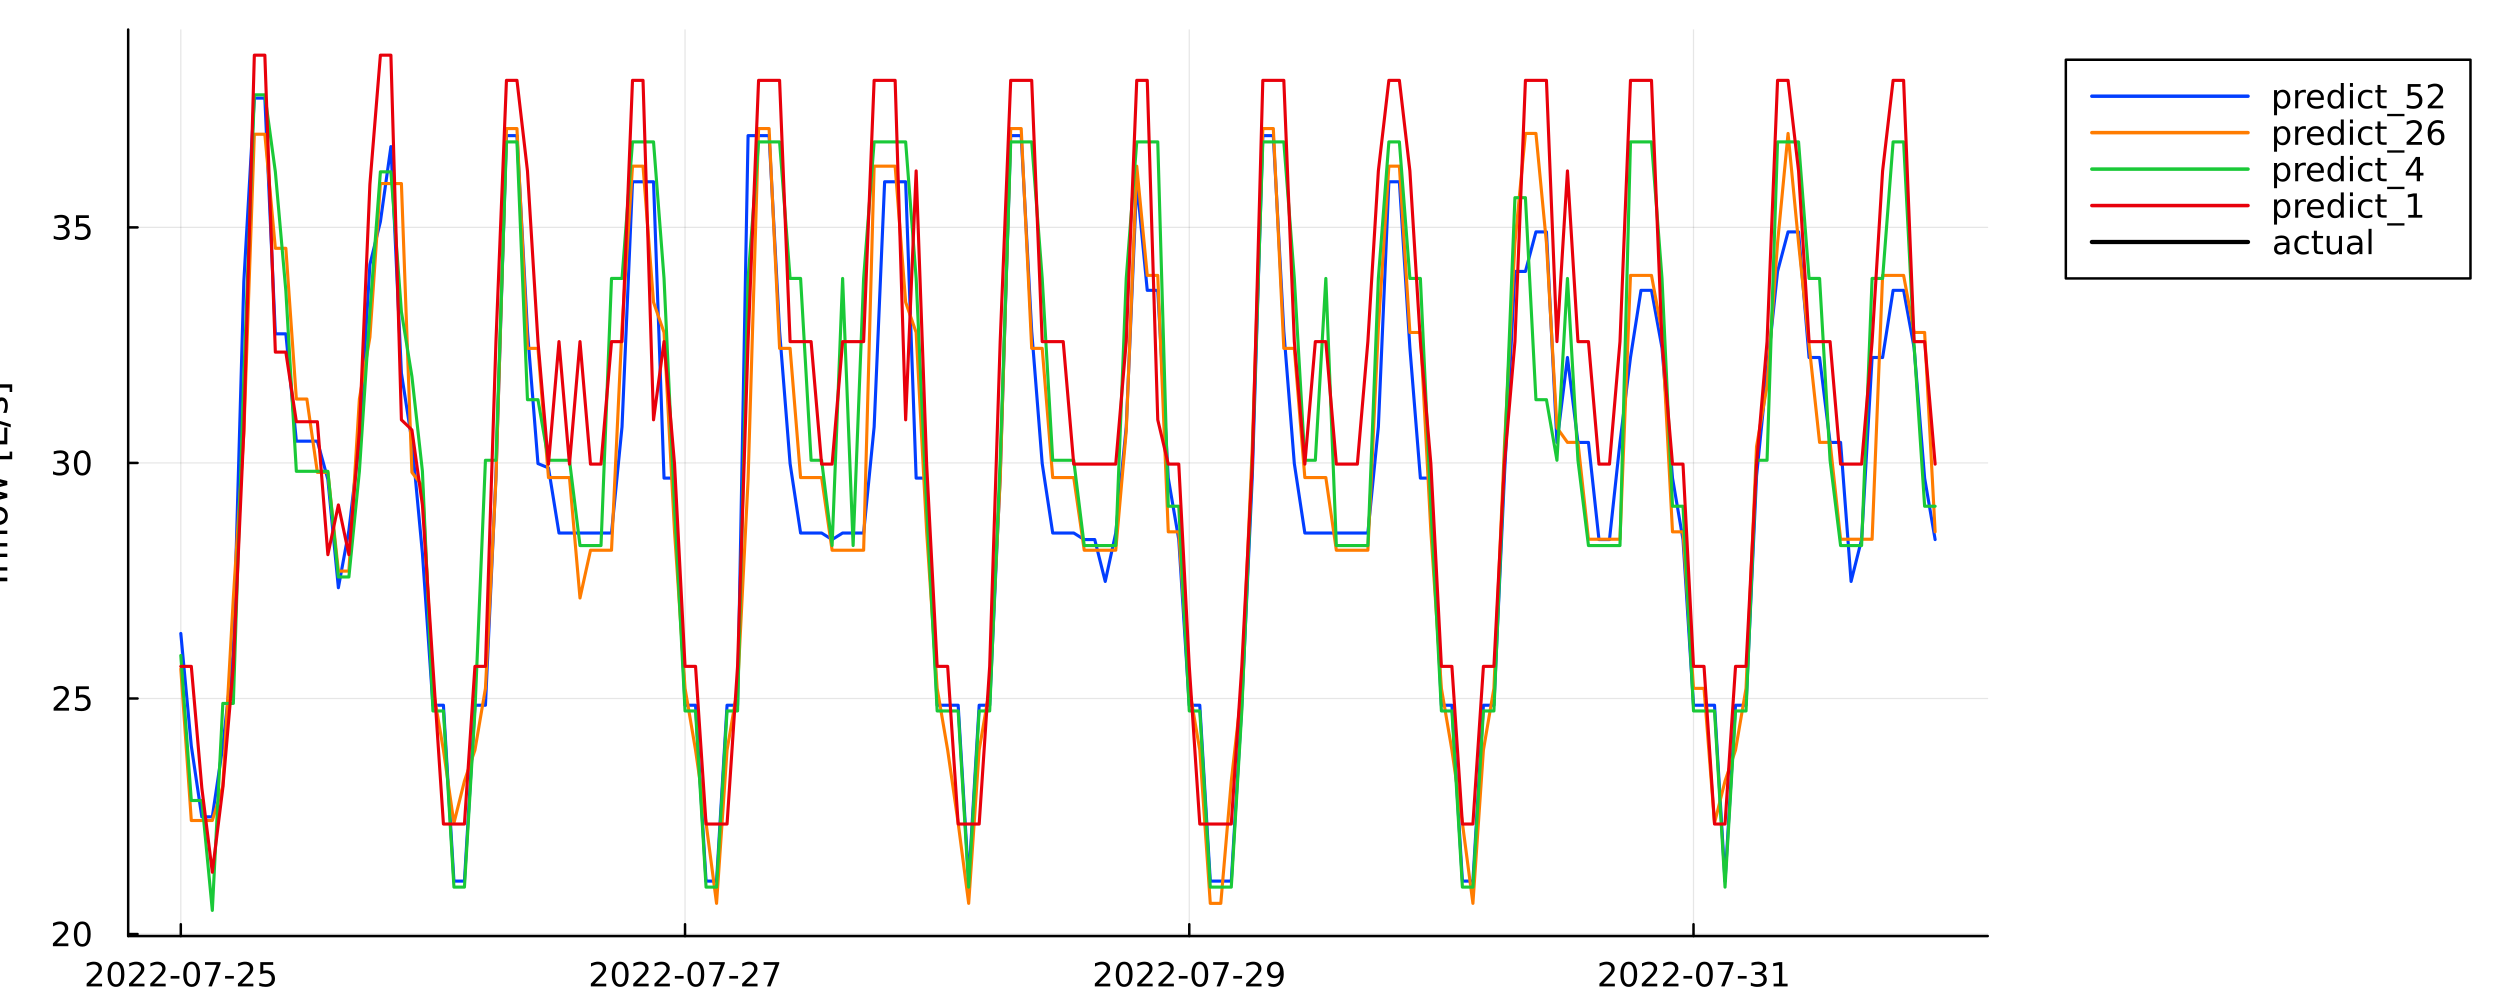 <?xml version="1.0" encoding="utf-8"?>
<svg xmlns="http://www.w3.org/2000/svg" xmlns:xlink="http://www.w3.org/1999/xlink" width="1000" height="400" viewBox="0 0 4000 1600">
<rect x="0" y="0" width="4000" height="1600" fill="#333333" stroke="none"/>
<defs>
  <clipPath id="clip120">
    <rect x="0" y="0" width="4000" height="1600"/>
  </clipPath>
</defs>
<path clip-path="url(#clip120)" d="M0 1600 L4000 1600 L4000 0 L0 0  Z" fill="#ffffff" fill-rule="evenodd" fill-opacity="1"/>
<defs>
  <clipPath id="clip121">
    <rect x="800" y="0" width="2801" height="1600"/>
  </clipPath>
</defs>
<path clip-path="url(#clip120)" d="M205.077 1497.68 L3180.41 1497.68 L3180.41 47.244 L205.077 47.244  Z" fill="#ffffff" fill-rule="evenodd" fill-opacity="1"/>
<defs>
  <clipPath id="clip122">
    <rect x="205" y="47" width="2976" height="1451"/>
  </clipPath>
</defs>
<polyline clip-path="url(#clip122)" style="stroke:#000000; stroke-linecap:round; stroke-linejoin:round; stroke-width:2; stroke-opacity:0.1; fill:none" points="289.284,1497.68 289.284,47.244 "/>
<polyline clip-path="url(#clip122)" style="stroke:#000000; stroke-linecap:round; stroke-linejoin:round; stroke-width:2; stroke-opacity:0.1; fill:none" points="1096.06,1497.68 1096.06,47.244 "/>
<polyline clip-path="url(#clip122)" style="stroke:#000000; stroke-linecap:round; stroke-linejoin:round; stroke-width:2; stroke-opacity:0.1; fill:none" points="1902.84,1497.68 1902.84,47.244 "/>
<polyline clip-path="url(#clip122)" style="stroke:#000000; stroke-linecap:round; stroke-linejoin:round; stroke-width:2; stroke-opacity:0.1; fill:none" points="2709.62,1497.68 2709.62,47.244 "/>
<polyline clip-path="url(#clip120)" style="stroke:#000000; stroke-linecap:round; stroke-linejoin:round; stroke-width:4; stroke-opacity:1; fill:none" points="205.077,1497.68 3180.41,1497.68 "/>
<polyline clip-path="url(#clip120)" style="stroke:#000000; stroke-linecap:round; stroke-linejoin:round; stroke-width:4; stroke-opacity:1; fill:none" points="289.284,1497.68 289.284,1478.78 "/>
<polyline clip-path="url(#clip120)" style="stroke:#000000; stroke-linecap:round; stroke-linejoin:round; stroke-width:4; stroke-opacity:1; fill:none" points="1096.06,1497.68 1096.06,1478.78 "/>
<polyline clip-path="url(#clip120)" style="stroke:#000000; stroke-linecap:round; stroke-linejoin:round; stroke-width:4; stroke-opacity:1; fill:none" points="1902.84,1497.68 1902.84,1478.78 "/>
<polyline clip-path="url(#clip120)" style="stroke:#000000; stroke-linecap:round; stroke-linejoin:round; stroke-width:4; stroke-opacity:1; fill:none" points="2709.62,1497.68 2709.62,1478.78 "/>
<path clip-path="url(#clip120)" d="M144.923 1573.85 L163.282 1573.85 L163.282 1578.28 L138.595 1578.28 L138.595 1573.85 Q141.59 1570.75 146.746 1565.55 Q151.928 1560.31 153.256 1558.8 Q155.782 1555.96 156.772 1554.01 Q157.787 1552.03 157.787 1550.13 Q157.787 1547.03 155.6 1545.08 Q153.438 1543.12 149.949 1543.12 Q147.475 1543.12 144.715 1543.98 Q141.98 1544.84 138.855 1546.59 L138.855 1541.27 Q142.032 1540 144.793 1539.35 Q147.553 1538.7 149.845 1538.7 Q155.886 1538.7 159.48 1541.72 Q163.074 1544.74 163.074 1549.79 Q163.074 1552.19 162.162 1554.35 Q161.277 1556.48 158.907 1559.4 Q158.256 1560.15 154.767 1563.77 Q151.277 1567.37 144.923 1573.85 Z" fill="#000000" fill-rule="nonzero" fill-opacity="1" /><path clip-path="url(#clip120)" d="M185.574 1542.86 Q181.511 1542.86 179.454 1546.87 Q177.423 1550.86 177.423 1558.88 Q177.423 1566.87 179.454 1570.88 Q181.511 1574.87 185.574 1574.87 Q189.662 1574.87 191.693 1570.88 Q193.751 1566.87 193.751 1558.88 Q193.751 1550.86 191.693 1546.87 Q189.662 1542.86 185.574 1542.86 M185.574 1538.7 Q192.11 1538.7 195.548 1543.88 Q199.011 1549.04 199.011 1558.88 Q199.011 1568.7 195.548 1573.88 Q192.11 1579.04 185.574 1579.04 Q179.037 1579.04 175.574 1573.88 Q172.136 1568.7 172.136 1558.88 Q172.136 1549.04 175.574 1543.88 Q179.037 1538.7 185.574 1538.7 Z" fill="#000000" fill-rule="nonzero" fill-opacity="1" /><path clip-path="url(#clip120)" d="M212.787 1573.85 L231.146 1573.85 L231.146 1578.28 L206.459 1578.28 L206.459 1573.85 Q209.454 1570.75 214.61 1565.55 Q219.792 1560.31 221.12 1558.8 Q223.646 1555.96 224.636 1554.01 Q225.652 1552.03 225.652 1550.13 Q225.652 1547.03 223.464 1545.08 Q221.303 1543.12 217.813 1543.12 Q215.339 1543.12 212.579 1543.98 Q209.844 1544.84 206.719 1546.59 L206.719 1541.27 Q209.896 1540 212.657 1539.35 Q215.417 1538.7 217.709 1538.7 Q223.751 1538.7 227.344 1541.72 Q230.938 1544.74 230.938 1549.79 Q230.938 1552.19 230.027 1554.35 Q229.141 1556.48 226.771 1559.4 Q226.12 1560.15 222.631 1563.77 Q219.141 1567.37 212.787 1573.85 Z" fill="#000000" fill-rule="nonzero" fill-opacity="1" /><path clip-path="url(#clip120)" d="M246.719 1573.85 L265.078 1573.85 L265.078 1578.28 L240.391 1578.28 L240.391 1573.85 Q243.386 1570.75 248.542 1565.55 Q253.724 1560.31 255.052 1558.8 Q257.579 1555.96 258.568 1554.01 Q259.584 1552.03 259.584 1550.13 Q259.584 1547.03 257.396 1545.08 Q255.235 1543.12 251.745 1543.12 Q249.271 1543.12 246.511 1543.98 Q243.776 1544.84 240.652 1546.59 L240.652 1541.27 Q243.829 1540 246.589 1539.35 Q249.349 1538.7 251.641 1538.7 Q257.683 1538.7 261.276 1541.72 Q264.87 1544.74 264.87 1549.79 Q264.87 1552.19 263.959 1554.35 Q263.073 1556.48 260.703 1559.4 Q260.052 1560.15 256.563 1563.77 Q253.073 1567.37 246.719 1573.85 Z" fill="#000000" fill-rule="nonzero" fill-opacity="1" /><path clip-path="url(#clip120)" d="M273.021 1561.54 L287.058 1561.54 L287.058 1565.81 L273.021 1565.81 L273.021 1561.54 Z" fill="#000000" fill-rule="nonzero" fill-opacity="1" /><path clip-path="url(#clip120)" d="M306.615 1542.86 Q302.552 1542.86 300.495 1546.87 Q298.464 1550.86 298.464 1558.88 Q298.464 1566.87 300.495 1570.88 Q302.552 1574.87 306.615 1574.87 Q310.703 1574.87 312.734 1570.88 Q314.792 1566.87 314.792 1558.88 Q314.792 1550.86 312.734 1546.87 Q310.703 1542.86 306.615 1542.86 M306.615 1538.7 Q313.151 1538.7 316.589 1543.88 Q320.052 1549.04 320.052 1558.88 Q320.052 1568.7 316.589 1573.88 Q313.151 1579.04 306.615 1579.04 Q300.078 1579.04 296.615 1573.88 Q293.177 1568.7 293.177 1558.88 Q293.177 1549.04 296.615 1543.88 Q300.078 1538.7 306.615 1538.7 Z" fill="#000000" fill-rule="nonzero" fill-opacity="1" /><path clip-path="url(#clip120)" d="M327.969 1539.4 L352.969 1539.4 L352.969 1541.64 L338.854 1578.28 L333.359 1578.28 L346.641 1543.83 L327.969 1543.83 L327.969 1539.4 Z" fill="#000000" fill-rule="nonzero" fill-opacity="1" /><path clip-path="url(#clip120)" d="M360.13 1561.54 L374.166 1561.54 L374.166 1565.81 L360.13 1565.81 L360.13 1561.54 Z" fill="#000000" fill-rule="nonzero" fill-opacity="1" /><path clip-path="url(#clip120)" d="M387.005 1573.85 L405.364 1573.85 L405.364 1578.28 L380.677 1578.28 L380.677 1573.85 Q383.672 1570.75 388.828 1565.55 Q394.01 1560.31 395.338 1558.8 Q397.864 1555.96 398.854 1554.01 Q399.869 1552.03 399.869 1550.13 Q399.869 1547.03 397.682 1545.08 Q395.52 1543.12 392.031 1543.12 Q389.557 1543.12 386.797 1543.98 Q384.062 1544.84 380.937 1546.59 L380.937 1541.27 Q384.114 1540 386.875 1539.35 Q389.635 1538.7 391.927 1538.7 Q397.968 1538.7 401.562 1541.72 Q405.156 1544.74 405.156 1549.79 Q405.156 1552.19 404.244 1554.35 Q403.359 1556.48 400.989 1559.4 Q400.338 1560.15 396.849 1563.77 Q393.359 1567.37 387.005 1573.85 Z" fill="#000000" fill-rule="nonzero" fill-opacity="1" /><path clip-path="url(#clip120)" d="M416.458 1539.4 L437.109 1539.4 L437.109 1543.83 L421.276 1543.83 L421.276 1553.36 Q422.421 1552.97 423.567 1552.79 Q424.713 1552.58 425.859 1552.58 Q432.369 1552.58 436.171 1556.14 Q439.973 1559.71 439.973 1565.81 Q439.973 1572.08 436.067 1575.57 Q432.161 1579.04 425.052 1579.04 Q422.604 1579.04 420.052 1578.62 Q417.526 1578.2 414.817 1577.37 L414.817 1572.08 Q417.161 1573.36 419.661 1573.98 Q422.161 1574.61 424.947 1574.61 Q429.453 1574.61 432.083 1572.24 Q434.713 1569.87 434.713 1565.81 Q434.713 1561.74 432.083 1559.37 Q429.453 1557 424.947 1557 Q422.838 1557 420.729 1557.47 Q418.645 1557.94 416.458 1558.93 L416.458 1539.4 Z" fill="#000000" fill-rule="nonzero" fill-opacity="1" /><path clip-path="url(#clip120)" d="M951.65 1573.85 L970.009 1573.85 L970.009 1578.28 L945.322 1578.28 L945.322 1573.85 Q948.317 1570.75 953.473 1565.55 Q958.655 1560.31 959.983 1558.8 Q962.509 1555.96 963.499 1554.01 Q964.514 1552.03 964.514 1550.13 Q964.514 1547.03 962.327 1545.08 Q960.165 1543.12 956.676 1543.12 Q954.202 1543.12 951.442 1543.98 Q948.707 1544.84 945.582 1546.59 L945.582 1541.27 Q948.759 1540 951.52 1539.35 Q954.28 1538.7 956.572 1538.7 Q962.613 1538.7 966.207 1541.72 Q969.801 1544.74 969.801 1549.79 Q969.801 1552.19 968.889 1554.35 Q968.004 1556.48 965.634 1559.4 Q964.983 1560.15 961.494 1563.77 Q958.004 1567.37 951.65 1573.85 Z" fill="#000000" fill-rule="nonzero" fill-opacity="1" /><path clip-path="url(#clip120)" d="M992.301 1542.86 Q988.238 1542.86 986.181 1546.87 Q984.15 1550.86 984.15 1558.88 Q984.15 1566.87 986.181 1570.88 Q988.238 1574.87 992.301 1574.87 Q996.389 1574.87 998.42 1570.88 Q1000.48 1566.87 1000.48 1558.88 Q1000.48 1550.86 998.42 1546.87 Q996.389 1542.86 992.301 1542.86 M992.301 1538.7 Q998.837 1538.7 1002.27 1543.88 Q1005.74 1549.04 1005.74 1558.88 Q1005.74 1568.7 1002.27 1573.88 Q998.837 1579.04 992.301 1579.04 Q985.764 1579.04 982.301 1573.88 Q978.863 1568.7 978.863 1558.88 Q978.863 1549.04 982.301 1543.88 Q985.764 1538.7 992.301 1538.7 Z" fill="#000000" fill-rule="nonzero" fill-opacity="1" /><path clip-path="url(#clip120)" d="M1019.51 1573.85 L1037.87 1573.85 L1037.87 1578.28 L1013.19 1578.28 L1013.19 1573.85 Q1016.18 1570.75 1021.34 1565.55 Q1026.52 1560.31 1027.85 1558.8 Q1030.37 1555.96 1031.36 1554.01 Q1032.38 1552.03 1032.38 1550.13 Q1032.38 1547.03 1030.19 1545.08 Q1028.03 1543.12 1024.54 1543.12 Q1022.07 1543.12 1019.31 1543.98 Q1016.57 1544.84 1013.45 1546.59 L1013.45 1541.27 Q1016.62 1540 1019.38 1539.35 Q1022.14 1538.7 1024.44 1538.7 Q1030.48 1538.7 1034.07 1541.72 Q1037.67 1544.74 1037.67 1549.79 Q1037.67 1552.19 1036.75 1554.35 Q1035.87 1556.48 1033.5 1559.4 Q1032.85 1560.15 1029.36 1563.77 Q1025.87 1567.37 1019.51 1573.85 Z" fill="#000000" fill-rule="nonzero" fill-opacity="1" /><path clip-path="url(#clip120)" d="M1053.45 1573.85 L1071.81 1573.85 L1071.81 1578.28 L1047.12 1578.28 L1047.12 1573.85 Q1050.11 1570.75 1055.27 1565.55 Q1060.45 1560.31 1061.78 1558.8 Q1064.31 1555.96 1065.3 1554.01 Q1066.31 1552.03 1066.31 1550.13 Q1066.31 1547.03 1064.12 1545.08 Q1061.96 1543.12 1058.47 1543.12 Q1056 1543.12 1053.24 1543.98 Q1050.5 1544.84 1047.38 1546.59 L1047.38 1541.27 Q1050.56 1540 1053.32 1539.35 Q1056.08 1538.7 1058.37 1538.7 Q1064.41 1538.7 1068 1541.72 Q1071.6 1544.74 1071.6 1549.79 Q1071.6 1552.19 1070.69 1554.35 Q1069.8 1556.48 1067.43 1559.4 Q1066.78 1560.15 1063.29 1563.77 Q1059.8 1567.37 1053.45 1573.85 Z" fill="#000000" fill-rule="nonzero" fill-opacity="1" /><path clip-path="url(#clip120)" d="M1079.75 1561.54 L1093.78 1561.54 L1093.78 1565.81 L1079.75 1565.81 L1079.75 1561.54 Z" fill="#000000" fill-rule="nonzero" fill-opacity="1" /><path clip-path="url(#clip120)" d="M1113.34 1542.86 Q1109.28 1542.86 1107.22 1546.87 Q1105.19 1550.86 1105.19 1558.88 Q1105.19 1566.87 1107.22 1570.88 Q1109.28 1574.87 1113.34 1574.87 Q1117.43 1574.87 1119.46 1570.88 Q1121.52 1566.87 1121.52 1558.88 Q1121.52 1550.86 1119.46 1546.87 Q1117.43 1542.86 1113.34 1542.86 M1113.34 1538.7 Q1119.88 1538.7 1123.32 1543.88 Q1126.78 1549.04 1126.78 1558.88 Q1126.78 1568.7 1123.32 1573.88 Q1119.88 1579.04 1113.34 1579.04 Q1106.81 1579.04 1103.34 1573.88 Q1099.9 1568.7 1099.9 1558.88 Q1099.9 1549.04 1103.34 1543.88 Q1106.81 1538.7 1113.34 1538.7 Z" fill="#000000" fill-rule="nonzero" fill-opacity="1" /><path clip-path="url(#clip120)" d="M1134.7 1539.4 L1159.7 1539.4 L1159.7 1541.64 L1145.58 1578.28 L1140.09 1578.28 L1153.37 1543.83 L1134.7 1543.83 L1134.7 1539.4 Z" fill="#000000" fill-rule="nonzero" fill-opacity="1" /><path clip-path="url(#clip120)" d="M1166.86 1561.54 L1180.89 1561.54 L1180.89 1565.81 L1166.86 1565.81 L1166.86 1561.54 Z" fill="#000000" fill-rule="nonzero" fill-opacity="1" /><path clip-path="url(#clip120)" d="M1193.73 1573.85 L1212.09 1573.85 L1212.09 1578.28 L1187.4 1578.28 L1187.4 1573.85 Q1190.4 1570.75 1195.55 1565.55 Q1200.74 1560.31 1202.07 1558.8 Q1204.59 1555.96 1205.58 1554.01 Q1206.6 1552.03 1206.6 1550.13 Q1206.6 1547.03 1204.41 1545.08 Q1202.25 1543.12 1198.76 1543.12 Q1196.28 1543.12 1193.52 1543.98 Q1190.79 1544.84 1187.66 1546.59 L1187.66 1541.27 Q1190.84 1540 1193.6 1539.35 Q1196.36 1538.7 1198.65 1538.7 Q1204.7 1538.7 1208.29 1541.72 Q1211.88 1544.74 1211.88 1549.79 Q1211.88 1552.19 1210.97 1554.35 Q1210.09 1556.48 1207.72 1559.4 Q1207.07 1560.15 1203.58 1563.77 Q1200.09 1567.37 1193.73 1573.85 Z" fill="#000000" fill-rule="nonzero" fill-opacity="1" /><path clip-path="url(#clip120)" d="M1221.8 1539.4 L1246.8 1539.4 L1246.8 1541.64 L1232.69 1578.28 L1227.2 1578.28 L1240.48 1543.83 L1221.8 1543.83 L1221.8 1539.4 Z" fill="#000000" fill-rule="nonzero" fill-opacity="1" /><path clip-path="url(#clip120)" d="M1758.03 1573.85 L1776.38 1573.85 L1776.38 1578.28 L1751.7 1578.28 L1751.7 1573.85 Q1754.69 1570.75 1759.85 1565.55 Q1765.03 1560.31 1766.36 1558.8 Q1768.88 1555.96 1769.87 1554.01 Q1770.89 1552.03 1770.89 1550.13 Q1770.89 1547.03 1768.7 1545.08 Q1766.54 1543.12 1763.05 1543.12 Q1760.58 1543.12 1757.82 1543.98 Q1755.08 1544.84 1751.96 1546.59 L1751.96 1541.27 Q1755.13 1540 1757.9 1539.35 Q1760.66 1538.7 1762.95 1538.7 Q1768.99 1538.7 1772.58 1541.72 Q1776.18 1544.74 1776.18 1549.79 Q1776.18 1552.19 1775.26 1554.35 Q1774.38 1556.48 1772.01 1559.4 Q1771.36 1560.15 1767.87 1563.77 Q1764.38 1567.37 1758.03 1573.85 Z" fill="#000000" fill-rule="nonzero" fill-opacity="1" /><path clip-path="url(#clip120)" d="M1798.68 1542.86 Q1794.61 1542.86 1792.56 1546.87 Q1790.53 1550.86 1790.53 1558.88 Q1790.53 1566.87 1792.56 1570.88 Q1794.61 1574.87 1798.68 1574.87 Q1802.76 1574.87 1804.8 1570.88 Q1806.85 1566.87 1806.85 1558.88 Q1806.85 1550.86 1804.8 1546.87 Q1802.76 1542.86 1798.68 1542.86 M1798.68 1538.7 Q1805.21 1538.7 1808.65 1543.88 Q1812.11 1549.04 1812.11 1558.88 Q1812.11 1568.7 1808.65 1573.88 Q1805.21 1579.04 1798.68 1579.04 Q1792.14 1579.04 1788.68 1573.88 Q1785.24 1568.7 1785.24 1558.88 Q1785.24 1549.04 1788.68 1543.88 Q1792.14 1538.7 1798.68 1538.7 Z" fill="#000000" fill-rule="nonzero" fill-opacity="1" /><path clip-path="url(#clip120)" d="M1825.89 1573.85 L1844.25 1573.85 L1844.25 1578.28 L1819.56 1578.28 L1819.56 1573.85 Q1822.56 1570.75 1827.71 1565.55 Q1832.89 1560.31 1834.22 1558.8 Q1836.75 1555.96 1837.74 1554.01 Q1838.75 1552.03 1838.75 1550.13 Q1838.75 1547.03 1836.57 1545.08 Q1834.41 1543.12 1830.92 1543.12 Q1828.44 1543.12 1825.68 1543.98 Q1822.95 1544.84 1819.82 1546.59 L1819.82 1541.27 Q1823 1540 1825.76 1539.35 Q1828.52 1538.7 1830.81 1538.7 Q1836.85 1538.7 1840.45 1541.72 Q1844.04 1544.74 1844.04 1549.79 Q1844.04 1552.19 1843.13 1554.35 Q1842.24 1556.48 1839.87 1559.4 Q1839.22 1560.15 1835.73 1563.77 Q1832.24 1567.37 1825.89 1573.85 Z" fill="#000000" fill-rule="nonzero" fill-opacity="1" /><path clip-path="url(#clip120)" d="M1859.82 1573.85 L1878.18 1573.85 L1878.18 1578.28 L1853.49 1578.28 L1853.49 1573.85 Q1856.49 1570.75 1861.64 1565.55 Q1866.83 1560.31 1868.15 1558.8 Q1870.68 1555.96 1871.67 1554.01 Q1872.69 1552.03 1872.69 1550.13 Q1872.69 1547.03 1870.5 1545.08 Q1868.34 1543.12 1864.85 1543.12 Q1862.37 1543.12 1859.61 1543.98 Q1856.88 1544.84 1853.75 1546.59 L1853.75 1541.27 Q1856.93 1540 1859.69 1539.35 Q1862.45 1538.7 1864.74 1538.7 Q1870.79 1538.7 1874.38 1541.72 Q1877.97 1544.74 1877.97 1549.79 Q1877.97 1552.19 1877.06 1554.35 Q1876.18 1556.48 1873.81 1559.4 Q1873.15 1560.15 1869.67 1563.77 Q1866.18 1567.37 1859.82 1573.85 Z" fill="#000000" fill-rule="nonzero" fill-opacity="1" /><path clip-path="url(#clip120)" d="M1886.12 1561.54 L1900.16 1561.54 L1900.16 1565.81 L1886.12 1565.81 L1886.12 1561.54 Z" fill="#000000" fill-rule="nonzero" fill-opacity="1" /><path clip-path="url(#clip120)" d="M1919.72 1542.86 Q1915.65 1542.86 1913.6 1546.87 Q1911.57 1550.86 1911.57 1558.88 Q1911.57 1566.87 1913.6 1570.88 Q1915.65 1574.87 1919.72 1574.87 Q1923.81 1574.87 1925.84 1570.88 Q1927.89 1566.87 1927.89 1558.88 Q1927.89 1550.86 1925.84 1546.87 Q1923.81 1542.86 1919.72 1542.86 M1919.72 1538.7 Q1926.25 1538.7 1929.69 1543.88 Q1933.15 1549.04 1933.15 1558.88 Q1933.15 1568.7 1929.69 1573.88 Q1926.25 1579.04 1919.72 1579.04 Q1913.18 1579.04 1909.72 1573.88 Q1906.28 1568.7 1906.28 1558.88 Q1906.28 1549.04 1909.72 1543.88 Q1913.18 1538.7 1919.72 1538.7 Z" fill="#000000" fill-rule="nonzero" fill-opacity="1" /><path clip-path="url(#clip120)" d="M1941.07 1539.4 L1966.07 1539.4 L1966.07 1541.64 L1951.96 1578.28 L1946.46 1578.28 L1959.74 1543.83 L1941.07 1543.83 L1941.07 1539.4 Z" fill="#000000" fill-rule="nonzero" fill-opacity="1" /><path clip-path="url(#clip120)" d="M1973.23 1561.54 L1987.27 1561.54 L1987.27 1565.81 L1973.23 1565.81 L1973.23 1561.54 Z" fill="#000000" fill-rule="nonzero" fill-opacity="1" /><path clip-path="url(#clip120)" d="M2000.11 1573.85 L2018.47 1573.85 L2018.47 1578.28 L1993.78 1578.28 L1993.78 1573.85 Q1996.77 1570.75 2001.93 1565.55 Q2007.11 1560.31 2008.44 1558.8 Q2010.97 1555.96 2011.96 1554.01 Q2012.97 1552.03 2012.97 1550.13 Q2012.97 1547.03 2010.78 1545.08 Q2008.62 1543.12 2005.13 1543.12 Q2002.66 1543.12 1999.9 1543.98 Q1997.16 1544.84 1994.04 1546.59 L1994.04 1541.27 Q1997.22 1540 1999.98 1539.35 Q2002.74 1538.7 2005.03 1538.7 Q2011.07 1538.7 2014.66 1541.72 Q2018.26 1544.74 2018.26 1549.79 Q2018.26 1552.19 2017.35 1554.35 Q2016.46 1556.48 2014.09 1559.4 Q2013.44 1560.15 2009.95 1563.77 Q2006.46 1567.37 2000.11 1573.85 Z" fill="#000000" fill-rule="nonzero" fill-opacity="1" /><path clip-path="url(#clip120)" d="M2029.66 1577.47 L2029.66 1572.68 Q2031.64 1573.62 2033.67 1574.11 Q2035.71 1574.61 2037.66 1574.61 Q2042.87 1574.61 2045.6 1571.12 Q2048.36 1567.6 2048.75 1560.47 Q2047.24 1562.71 2044.92 1563.9 Q2042.61 1565.1 2039.79 1565.1 Q2033.96 1565.1 2030.55 1561.59 Q2027.16 1558.05 2027.16 1551.93 Q2027.16 1545.94 2030.71 1542.32 Q2034.25 1538.7 2040.13 1538.7 Q2046.88 1538.7 2050.42 1543.88 Q2053.99 1549.04 2053.99 1558.88 Q2053.99 1568.07 2049.61 1573.57 Q2045.26 1579.04 2037.89 1579.04 Q2035.91 1579.04 2033.88 1578.64 Q2031.85 1578.25 2029.66 1577.47 M2040.13 1560.99 Q2043.67 1560.99 2045.73 1558.57 Q2047.82 1556.14 2047.82 1551.93 Q2047.82 1547.73 2045.73 1545.31 Q2043.67 1542.86 2040.13 1542.86 Q2036.59 1542.86 2034.51 1545.31 Q2032.45 1547.73 2032.45 1551.93 Q2032.45 1556.14 2034.51 1558.57 Q2036.59 1560.99 2040.13 1560.99 Z" fill="#000000" fill-rule="nonzero" fill-opacity="1" /><path clip-path="url(#clip120)" d="M2565.39 1573.85 L2583.75 1573.85 L2583.75 1578.28 L2559.06 1578.28 L2559.06 1573.85 Q2562.06 1570.75 2567.21 1565.55 Q2572.4 1560.31 2573.72 1558.8 Q2576.25 1555.96 2577.24 1554.01 Q2578.25 1552.03 2578.25 1550.13 Q2578.25 1547.03 2576.07 1545.08 Q2573.91 1543.12 2570.42 1543.12 Q2567.94 1543.12 2565.18 1543.98 Q2562.45 1544.84 2559.32 1546.59 L2559.32 1541.27 Q2562.5 1540 2565.26 1539.35 Q2568.02 1538.7 2570.31 1538.7 Q2576.35 1538.7 2579.95 1541.72 Q2583.54 1544.74 2583.54 1549.79 Q2583.54 1552.19 2582.63 1554.35 Q2581.74 1556.48 2579.37 1559.4 Q2578.72 1560.15 2575.23 1563.77 Q2571.74 1567.37 2565.39 1573.85 Z" fill="#000000" fill-rule="nonzero" fill-opacity="1" /><path clip-path="url(#clip120)" d="M2606.04 1542.86 Q2601.98 1542.86 2599.92 1546.87 Q2597.89 1550.86 2597.89 1558.88 Q2597.89 1566.87 2599.92 1570.88 Q2601.98 1574.87 2606.04 1574.87 Q2610.13 1574.87 2612.16 1570.88 Q2614.22 1566.87 2614.22 1558.88 Q2614.22 1550.86 2612.16 1546.87 Q2610.13 1542.86 2606.04 1542.86 M2606.04 1538.7 Q2612.58 1538.7 2616.02 1543.88 Q2619.48 1549.04 2619.48 1558.88 Q2619.48 1568.7 2616.02 1573.88 Q2612.58 1579.04 2606.04 1579.04 Q2599.5 1579.04 2596.04 1573.88 Q2592.6 1568.7 2592.6 1558.88 Q2592.6 1549.04 2596.04 1543.88 Q2599.5 1538.7 2606.04 1538.7 Z" fill="#000000" fill-rule="nonzero" fill-opacity="1" /><path clip-path="url(#clip120)" d="M2633.25 1573.85 L2651.61 1573.85 L2651.61 1578.28 L2626.93 1578.28 L2626.93 1573.85 Q2629.92 1570.75 2635.08 1565.55 Q2640.26 1560.31 2641.59 1558.8 Q2644.11 1555.96 2645.1 1554.01 Q2646.12 1552.03 2646.12 1550.13 Q2646.12 1547.03 2643.93 1545.08 Q2641.77 1543.12 2638.28 1543.12 Q2635.81 1543.12 2633.05 1543.98 Q2630.31 1544.84 2627.19 1546.59 L2627.19 1541.27 Q2630.36 1540 2633.12 1539.35 Q2635.88 1538.7 2638.18 1538.7 Q2644.22 1538.7 2647.81 1541.72 Q2651.41 1544.74 2651.41 1549.79 Q2651.41 1552.19 2650.49 1554.35 Q2649.61 1556.48 2647.24 1559.4 Q2646.59 1560.15 2643.1 1563.77 Q2639.61 1567.37 2633.25 1573.85 Z" fill="#000000" fill-rule="nonzero" fill-opacity="1" /><path clip-path="url(#clip120)" d="M2667.19 1573.85 L2685.55 1573.85 L2685.55 1578.28 L2660.86 1578.28 L2660.86 1573.85 Q2663.85 1570.75 2669.01 1565.55 Q2674.19 1560.31 2675.52 1558.8 Q2678.05 1555.96 2679.04 1554.01 Q2680.05 1552.03 2680.05 1550.13 Q2680.05 1547.03 2677.86 1545.08 Q2675.7 1543.12 2672.21 1543.12 Q2669.74 1543.12 2666.98 1543.98 Q2664.24 1544.84 2661.12 1546.59 L2661.12 1541.27 Q2664.3 1540 2667.06 1539.35 Q2669.82 1538.7 2672.11 1538.7 Q2678.15 1538.7 2681.74 1541.72 Q2685.34 1544.74 2685.34 1549.79 Q2685.34 1552.19 2684.43 1554.35 Q2683.54 1556.48 2681.17 1559.4 Q2680.52 1560.15 2677.03 1563.77 Q2673.54 1567.37 2667.19 1573.85 Z" fill="#000000" fill-rule="nonzero" fill-opacity="1" /><path clip-path="url(#clip120)" d="M2693.49 1561.54 L2707.52 1561.54 L2707.52 1565.81 L2693.49 1565.81 L2693.49 1561.54 Z" fill="#000000" fill-rule="nonzero" fill-opacity="1" /><path clip-path="url(#clip120)" d="M2727.08 1542.86 Q2723.02 1542.86 2720.96 1546.87 Q2718.93 1550.86 2718.93 1558.88 Q2718.93 1566.87 2720.96 1570.88 Q2723.02 1574.87 2727.08 1574.87 Q2731.17 1574.87 2733.2 1570.88 Q2735.26 1566.87 2735.26 1558.88 Q2735.26 1550.86 2733.2 1546.87 Q2731.17 1542.86 2727.08 1542.86 M2727.08 1538.7 Q2733.62 1538.7 2737.06 1543.88 Q2740.52 1549.04 2740.52 1558.88 Q2740.52 1568.7 2737.06 1573.88 Q2733.62 1579.04 2727.08 1579.04 Q2720.55 1579.04 2717.08 1573.88 Q2713.64 1568.7 2713.64 1558.88 Q2713.64 1549.04 2717.08 1543.88 Q2720.55 1538.7 2727.08 1538.7 Z" fill="#000000" fill-rule="nonzero" fill-opacity="1" /><path clip-path="url(#clip120)" d="M2748.44 1539.4 L2773.44 1539.4 L2773.44 1541.64 L2759.32 1578.28 L2753.83 1578.28 L2767.11 1543.83 L2748.44 1543.83 L2748.44 1539.4 Z" fill="#000000" fill-rule="nonzero" fill-opacity="1" /><path clip-path="url(#clip120)" d="M2780.6 1561.54 L2794.63 1561.54 L2794.63 1565.81 L2780.6 1565.81 L2780.6 1561.54 Z" fill="#000000" fill-rule="nonzero" fill-opacity="1" /><path clip-path="url(#clip120)" d="M2818.88 1557.32 Q2822.65 1558.12 2824.76 1560.68 Q2826.9 1563.23 2826.9 1566.98 Q2826.9 1572.73 2822.94 1575.88 Q2818.98 1579.04 2811.69 1579.04 Q2809.24 1579.04 2806.64 1578.54 Q2804.06 1578.07 2801.3 1577.11 L2801.3 1572.03 Q2803.49 1573.31 2806.09 1573.96 Q2808.7 1574.61 2811.53 1574.61 Q2816.48 1574.61 2819.06 1572.65 Q2821.66 1570.7 2821.66 1566.98 Q2821.66 1563.54 2819.24 1561.61 Q2816.85 1559.66 2812.55 1559.66 L2808.02 1559.66 L2808.02 1555.34 L2812.76 1555.34 Q2816.64 1555.34 2818.7 1553.8 Q2820.75 1552.24 2820.75 1549.32 Q2820.75 1546.33 2818.62 1544.74 Q2816.51 1543.12 2812.55 1543.12 Q2810.39 1543.12 2807.92 1543.59 Q2805.44 1544.06 2802.47 1545.05 L2802.47 1540.36 Q2805.47 1539.53 2808.07 1539.11 Q2810.7 1538.7 2813.02 1538.7 Q2819.01 1538.7 2822.5 1541.43 Q2825.99 1544.14 2825.99 1548.77 Q2825.99 1552 2824.14 1554.24 Q2822.29 1556.46 2818.88 1557.32 Z" fill="#000000" fill-rule="nonzero" fill-opacity="1" /><path clip-path="url(#clip120)" d="M2837.78 1573.85 L2846.38 1573.85 L2846.38 1544.19 L2837.03 1546.07 L2837.03 1541.27 L2846.33 1539.4 L2851.59 1539.4 L2851.59 1573.85 L2860.18 1573.85 L2860.18 1578.28 L2837.78 1578.28 L2837.78 1573.85 Z" fill="#000000" fill-rule="nonzero" fill-opacity="1" /><polyline clip-path="url(#clip122)" style="stroke:#000000; stroke-linecap:round; stroke-linejoin:round; stroke-width:2; stroke-opacity:0.1; fill:none" points="205.077,1494.46 3180.41,1494.46 "/>
<polyline clip-path="url(#clip122)" style="stroke:#000000; stroke-linecap:round; stroke-linejoin:round; stroke-width:2; stroke-opacity:0.1; fill:none" points="205.077,1117.58 3180.41,1117.58 "/>
<polyline clip-path="url(#clip122)" style="stroke:#000000; stroke-linecap:round; stroke-linejoin:round; stroke-width:2; stroke-opacity:0.1; fill:none" points="205.077,740.702 3180.41,740.702 "/>
<polyline clip-path="url(#clip122)" style="stroke:#000000; stroke-linecap:round; stroke-linejoin:round; stroke-width:2; stroke-opacity:0.1; fill:none" points="205.077,363.822 3180.41,363.822 "/>
<polyline clip-path="url(#clip120)" style="stroke:#000000; stroke-linecap:round; stroke-linejoin:round; stroke-width:4; stroke-opacity:1; fill:none" points="205.077,1497.68 205.077,47.244 "/>
<polyline clip-path="url(#clip120)" style="stroke:#000000; stroke-linecap:round; stroke-linejoin:round; stroke-width:4; stroke-opacity:1; fill:none" points="205.077,1494.46 220.08,1494.46 "/>
<polyline clip-path="url(#clip120)" style="stroke:#000000; stroke-linecap:round; stroke-linejoin:round; stroke-width:4; stroke-opacity:1; fill:none" points="205.077,1117.58 220.08,1117.58 "/>
<polyline clip-path="url(#clip120)" style="stroke:#000000; stroke-linecap:round; stroke-linejoin:round; stroke-width:4; stroke-opacity:1; fill:none" points="205.077,740.702 220.08,740.702 "/>
<polyline clip-path="url(#clip120)" style="stroke:#000000; stroke-linecap:round; stroke-linejoin:round; stroke-width:4; stroke-opacity:1; fill:none" points="205.077,363.822 220.08,363.822 "/>
<path clip-path="url(#clip120)" d="M90.988 1509.47 L109.348 1509.47 L109.348 1513.9 L84.66 1513.9 L84.66 1509.47 Q87.655 1506.38 92.811 1501.17 Q97.993 1495.93 99.322 1494.42 Q101.848 1491.58 102.837 1489.63 Q103.853 1487.65 103.853 1485.75 Q103.853 1482.65 101.665 1480.7 Q99.504 1478.75 96.014 1478.75 Q93.54 1478.75 90.78 1479.61 Q88.046 1480.46 84.921 1482.21 L84.921 1476.9 Q88.098 1475.62 90.858 1474.97 Q93.618 1474.32 95.91 1474.32 Q101.952 1474.32 105.545 1477.34 Q109.139 1480.36 109.139 1485.41 Q109.139 1487.81 108.228 1489.97 Q107.342 1492.11 104.973 1495.02 Q104.322 1495.78 100.832 1499.4 Q97.342 1502.99 90.988 1509.47 Z" fill="#000000" fill-rule="nonzero" fill-opacity="1" /><path clip-path="url(#clip120)" d="M131.639 1478.49 Q127.577 1478.49 125.519 1482.5 Q123.488 1486.48 123.488 1494.5 Q123.488 1502.5 125.519 1506.51 Q127.577 1510.49 131.639 1510.49 Q135.728 1510.49 137.759 1506.51 Q139.816 1502.5 139.816 1494.5 Q139.816 1486.48 137.759 1482.5 Q135.728 1478.49 131.639 1478.49 M131.639 1474.32 Q138.175 1474.32 141.613 1479.5 Q145.077 1484.66 145.077 1494.5 Q145.077 1504.32 141.613 1509.5 Q138.175 1514.66 131.639 1514.66 Q125.103 1514.66 121.639 1509.5 Q118.202 1504.32 118.202 1494.5 Q118.202 1484.66 121.639 1479.5 Q125.103 1474.32 131.639 1474.32 Z" fill="#000000" fill-rule="nonzero" fill-opacity="1" /><path clip-path="url(#clip120)" d="M92.108 1132.59 L110.467 1132.59 L110.467 1137.02 L85.78 1137.02 L85.78 1132.59 Q88.775 1129.5 93.931 1124.29 Q99.113 1119.05 100.441 1117.54 Q102.967 1114.7 103.957 1112.75 Q104.973 1110.77 104.973 1108.87 Q104.973 1105.77 102.785 1103.82 Q100.624 1101.87 97.134 1101.87 Q94.66 1101.87 91.9 1102.73 Q89.165 1103.58 86.04 1105.33 L86.04 1100.02 Q89.217 1098.74 91.978 1098.09 Q94.738 1097.44 97.03 1097.44 Q103.072 1097.44 106.665 1100.46 Q110.259 1103.48 110.259 1108.53 Q110.259 1110.93 109.348 1113.09 Q108.462 1115.23 106.092 1118.14 Q105.441 1118.9 101.952 1122.52 Q98.462 1126.11 92.108 1132.59 Z" fill="#000000" fill-rule="nonzero" fill-opacity="1" /><path clip-path="url(#clip120)" d="M121.561 1098.14 L142.212 1098.14 L142.212 1102.57 L126.379 1102.57 L126.379 1112.1 Q127.525 1111.71 128.67 1111.53 Q129.816 1111.32 130.962 1111.32 Q137.472 1111.32 141.274 1114.89 Q145.077 1118.45 145.077 1124.55 Q145.077 1130.82 141.17 1134.31 Q137.264 1137.78 130.155 1137.78 Q127.707 1137.78 125.155 1137.36 Q122.629 1136.94 119.92 1136.11 L119.92 1130.82 Q122.264 1132.1 124.764 1132.73 Q127.264 1133.35 130.051 1133.35 Q134.556 1133.35 137.186 1130.98 Q139.816 1128.61 139.816 1124.55 Q139.816 1120.49 137.186 1118.12 Q134.556 1115.75 130.051 1115.75 Q127.941 1115.75 125.832 1116.21 Q123.748 1116.68 121.561 1117.67 L121.561 1098.14 Z" fill="#000000" fill-rule="nonzero" fill-opacity="1" /><path clip-path="url(#clip120)" d="M102.394 739.179 Q106.17 739.986 108.28 742.538 Q110.415 745.09 110.415 748.84 Q110.415 754.595 106.457 757.746 Q102.499 760.897 95.207 760.897 Q92.759 760.897 90.155 760.403 Q87.577 759.934 84.816 758.97 L84.816 753.892 Q87.004 755.168 89.608 755.819 Q92.212 756.47 95.051 756.47 Q99.999 756.47 102.577 754.517 Q105.181 752.564 105.181 748.84 Q105.181 745.403 102.759 743.476 Q100.363 741.522 96.066 741.522 L91.535 741.522 L91.535 737.2 L96.275 737.2 Q100.155 737.2 102.212 735.663 Q104.269 734.101 104.269 731.184 Q104.269 728.189 102.134 726.601 Q100.025 724.986 96.066 724.986 Q93.905 724.986 91.431 725.455 Q88.957 725.924 85.988 726.913 L85.988 722.226 Q88.983 721.392 91.587 720.976 Q94.217 720.559 96.535 720.559 Q102.525 720.559 106.014 723.293 Q109.504 726.002 109.504 730.637 Q109.504 733.866 107.655 736.106 Q105.806 738.319 102.394 739.179 Z" fill="#000000" fill-rule="nonzero" fill-opacity="1" /><path clip-path="url(#clip120)" d="M131.639 724.726 Q127.577 724.726 125.519 728.736 Q123.488 732.72 123.488 740.741 Q123.488 748.736 125.519 752.746 Q127.577 756.731 131.639 756.731 Q135.728 756.731 137.759 752.746 Q139.816 748.736 139.816 740.741 Q139.816 732.72 137.759 728.736 Q135.728 724.726 131.639 724.726 M131.639 720.559 Q138.175 720.559 141.613 725.741 Q145.077 730.897 145.077 740.741 Q145.077 750.559 141.613 755.741 Q138.175 760.897 131.639 760.897 Q125.103 760.897 121.639 755.741 Q118.202 750.559 118.202 740.741 Q118.202 730.897 121.639 725.741 Q125.103 720.559 131.639 720.559 Z" fill="#000000" fill-rule="nonzero" fill-opacity="1" /><path clip-path="url(#clip120)" d="M103.514 362.299 Q107.29 363.106 109.4 365.658 Q111.535 368.21 111.535 371.96 Q111.535 377.715 107.577 380.866 Q103.618 384.018 96.327 384.018 Q93.879 384.018 91.275 383.523 Q88.697 383.054 85.936 382.09 L85.936 377.012 Q88.124 378.288 90.728 378.939 Q93.332 379.59 96.171 379.59 Q101.118 379.59 103.697 377.637 Q106.301 375.684 106.301 371.96 Q106.301 368.523 103.879 366.596 Q101.483 364.643 97.186 364.643 L92.655 364.643 L92.655 360.32 L97.394 360.32 Q101.275 360.32 103.332 358.783 Q105.389 357.221 105.389 354.304 Q105.389 351.309 103.254 349.721 Q101.144 348.106 97.186 348.106 Q95.025 348.106 92.551 348.575 Q90.077 349.044 87.108 350.033 L87.108 345.346 Q90.103 344.513 92.707 344.096 Q95.337 343.679 97.655 343.679 Q103.644 343.679 107.134 346.414 Q110.624 349.122 110.624 353.757 Q110.624 356.986 108.775 359.226 Q106.926 361.44 103.514 362.299 Z" fill="#000000" fill-rule="nonzero" fill-opacity="1" /><path clip-path="url(#clip120)" d="M121.561 344.382 L142.212 344.382 L142.212 348.809 L126.379 348.809 L126.379 358.341 Q127.525 357.95 128.67 357.768 Q129.816 357.559 130.962 357.559 Q137.472 357.559 141.274 361.127 Q145.077 364.695 145.077 370.788 Q145.077 377.064 141.17 380.554 Q137.264 384.018 130.155 384.018 Q127.707 384.018 125.155 383.601 Q122.629 383.184 119.92 382.351 L119.92 377.064 Q122.264 378.34 124.764 378.965 Q127.264 379.59 130.051 379.59 Q134.556 379.59 137.186 377.221 Q139.816 374.851 139.816 370.788 Q139.816 366.726 137.186 364.356 Q134.556 361.986 130.051 361.986 Q127.941 361.986 125.832 362.455 Q123.748 362.924 121.561 363.913 L121.561 344.382 Z" fill="#000000" fill-rule="nonzero" fill-opacity="1" /><path clip-path="url(#clip120)" d="M-31.5 930.013 L-31.5 924.168 L11.7 924.168 L11.7 930.013 L-31.5 930.013 Z" fill="#000000" fill-rule="nonzero" fill-opacity="1" /><path clip-path="url(#clip120)" d="M-7.86 885.829 L11.7 885.829 L11.7 891.153 L-7.686 891.153 Q-12.287 891.153 -14.573 892.947 Q-16.859 894.741 -16.859 898.329 Q-16.859 902.641 -14.11 905.129 Q-11.361 907.618 -6.616 907.618 L11.7 907.618 L11.7 912.97 L-20.707 912.97 L-20.707 907.618 L-15.672 907.618 Q-18.595 905.708 -20.042 903.133 Q-21.488 900.528 -21.488 897.143 Q-21.488 891.559 -18.016 888.694 Q-14.573 885.829 -7.86 885.829 Z" fill="#000000" fill-rule="nonzero" fill-opacity="1" /><path clip-path="url(#clip120)" d="M-33.323 858.804 L-28.896 858.804 L-28.896 863.897 Q-28.896 866.761 -27.738 867.89 Q-26.581 868.989 -23.572 868.989 L-20.707 868.989 L-20.707 860.222 L-16.569 860.222 L-16.569 868.989 L11.7 868.989 L11.7 874.342 L-16.569 874.342 L-16.569 879.435 L-20.707 879.435 L-20.707 874.342 L-22.964 874.342 Q-28.375 874.342 -30.834 871.825 Q-33.323 869.308 -33.323 863.839 L-33.323 858.804 Z" fill="#000000" fill-rule="nonzero" fill-opacity="1" /><path clip-path="url(#clip120)" d="M-33.323 854.348 L-33.323 849.024 L11.7 849.024 L11.7 854.348 L-33.323 854.348 Z" fill="#000000" fill-rule="nonzero" fill-opacity="1" /><path clip-path="url(#clip120)" d="M-16.974 825.326 Q-16.974 829.609 -13.618 832.097 Q-10.29 834.585 -4.475 834.585 Q1.341 834.585 4.698 832.126 Q8.025 829.638 8.025 825.326 Q8.025 821.073 4.669 818.584 Q1.312 816.096 -4.475 816.096 Q-10.233 816.096 -13.589 818.584 Q-16.974 821.073 -16.974 825.326 M-21.488 825.326 Q-21.488 818.382 -16.974 814.418 Q-12.461 810.454 -4.475 810.454 Q3.483 810.454 8.025 814.418 Q12.539 818.382 12.539 825.326 Q12.539 832.3 8.025 836.264 Q3.483 840.199 -4.475 840.199 Q-12.461 840.199 -16.974 836.264 Q-21.488 832.3 -21.488 825.326 Z" fill="#000000" fill-rule="nonzero" fill-opacity="1" /><path clip-path="url(#clip120)" d="M-20.707 804.725 L-20.707 799.4 L4.582 792.745 L-20.707 786.119 L-20.707 779.84 L4.582 773.185 L-20.707 766.559 L-20.707 761.235 L11.7 769.713 L11.7 775.992 L-14.862 782.965 L11.7 789.968 L11.7 796.247 L-20.707 804.725 Z" fill="#000000" fill-rule="nonzero" fill-opacity="1" /><path clip-path="url(#clip120)" d="M-33.323 734.818 L-33.323 722.549 L-29.185 722.549 L-29.185 729.493 L15.375 729.493 L15.375 722.549 L19.513 722.549 L19.513 734.818 L-33.323 734.818 Z" fill="#000000" fill-rule="nonzero" fill-opacity="1" /><path clip-path="url(#clip120)" d="M-31.5 710.975 L-31.5 705.13 L6.781 705.13 L6.781 684.094 L11.7 684.094 L11.7 710.975 L-31.5 710.975 Z" fill="#000000" fill-rule="nonzero" fill-opacity="1" /><path clip-path="url(#clip120)" d="M-31.5 668.73 L-31.5 663.811 L17.198 678.857 L17.198 683.776 L-31.5 668.73 Z" fill="#000000" fill-rule="nonzero" fill-opacity="1" /><path clip-path="url(#clip120)" d="M-19.752 637.567 L-14.717 637.567 Q-15.875 639.824 -16.454 642.254 Q-17.032 644.685 -17.032 647.289 Q-17.032 651.253 -15.817 653.25 Q-14.602 655.217 -12.171 655.217 Q-10.319 655.217 -9.249 653.799 Q-8.207 652.382 -7.252 648.099 L-6.847 646.276 Q-5.632 640.605 -3.404 638.232 Q-1.205 635.831 2.759 635.831 Q7.273 635.831 9.906 639.419 Q12.539 642.978 12.539 649.228 Q12.539 651.832 12.018 654.667 Q11.527 657.474 10.514 660.599 L5.016 660.599 Q6.55 657.648 7.331 654.783 Q8.083 651.919 8.083 649.112 Q8.083 645.35 6.81 643.325 Q5.508 641.299 3.164 641.299 Q0.994 641.299 -0.163 642.775 Q-1.321 644.222 -2.391 649.17 L-2.825 651.022 Q-3.867 655.97 -6.008 658.169 Q-8.178 660.368 -11.94 660.368 Q-16.512 660.368 -19 657.127 Q-21.488 653.886 -21.488 647.926 Q-21.488 644.974 -21.054 642.37 Q-20.62 639.766 -19.752 637.567 Z" fill="#000000" fill-rule="nonzero" fill-opacity="1" /><path clip-path="url(#clip120)" d="M-33.323 614.911 L19.513 614.911 L19.513 627.179 L15.375 627.179 L15.375 620.264 L-29.185 620.264 L-29.185 627.179 L-33.323 627.179 L-33.323 614.911 Z" fill="#000000" fill-rule="nonzero" fill-opacity="1" /><polyline clip-path="url(#clip122)" style="stroke:#023eff; stroke-linecap:round; stroke-linejoin:round; stroke-width:5; stroke-opacity:1; fill:none" points="289.284,1013.53 306.092,1193.6 322.9,1306.94 339.708,1306.94 356.516,1193.6 373.324,1043.14 390.131,450.416 406.939,156.977 423.747,156.977 440.555,534.177 457.363,534.177 474.171,705.836 490.979,705.836 507.787,705.836 524.595,767.111 541.403,940.338 558.21,848.81 575.018,705.836 591.826,423.324 608.634,354.673 625.442,234.553 642.25,596.976 659.058,705.836 675.866,885.435 692.674,1128.37 709.482,1128.37 726.289,1409.77 743.097,1409.77 759.905,1128.37 776.713,1128.37 793.521,761.763 810.329,216.985 827.137,216.985 843.945,529.927 860.753,741.723 877.56,748.604 894.368,852.815 911.176,852.815 927.984,852.815 944.792,852.815 961.6,852.815 978.408,852.815 995.216,683.115 1012.02,290.798 1028.83,290.798 1045.64,290.798 1062.45,764.981 1079.26,764.981 1096.06,1128.37 1112.87,1128.37 1129.68,1409.77 1146.49,1409.77 1163.29,1128.37 1180.1,1128.37 1196.91,216.985 1213.72,216.985 1230.53,216.985 1247.33,529.927 1264.14,741.723 1280.95,852.815 1297.76,852.815 1314.57,852.815 1331.37,863.302 1348.18,852.815 1364.99,852.815 1381.8,852.815 1398.61,683.115 1415.41,290.798 1432.22,290.798 1449.03,290.798 1465.84,764.981 1482.64,764.981 1499.45,1128.37 1516.26,1128.37 1533.07,1128.37 1549.88,1409.77 1566.68,1128.37 1583.49,1128.37 1600.3,761.763 1617.11,216.985 1633.92,216.985 1650.72,529.927 1667.53,741.723 1684.34,852.815 1701.15,852.815 1717.96,852.815 1734.76,863.302 1751.57,863.302 1768.38,930.307 1785.19,852.815 1801.99,683.115 1818.8,290.798 1835.61,464.54 1852.42,464.54 1869.23,764.981 1886.03,863.302 1902.84,1128.37 1919.65,1128.37 1936.46,1409.77 1953.27,1409.77 1970.07,1409.77 1986.88,1128.37 2003.69,761.763 2020.5,216.985 2037.31,216.985 2054.11,529.927 2070.92,741.723 2087.73,852.815 2104.54,852.815 2121.34,852.815 2138.15,852.815 2154.96,852.815 2171.77,852.815 2188.58,852.815 2205.38,683.115 2222.19,290.798 2239,290.798 2255.81,556.554 2272.62,764.981 2289.42,764.981 2306.23,1128.37 2323.04,1128.37 2339.85,1409.77 2356.66,1409.77 2373.46,1128.37 2390.27,1128.37 2407.08,761.763 2423.89,434.339 2440.69,434.339 2457.5,371.032 2474.31,371.032 2491.12,707.868 2507.93,571.991 2524.73,707.868 2541.54,707.868 2558.35,863.302 2575.16,863.302 2591.97,707.868 2608.77,571.991 2625.58,464.54 2642.39,464.54 2659.2,556.554 2676.01,764.981 2692.81,863.302 2709.62,1128.37 2726.43,1128.37 2743.24,1128.37 2760.05,1409.77 2776.85,1128.37 2793.66,1128.37 2810.47,761.763 2827.28,593.929 2844.08,434.339 2860.89,371.032 2877.7,371.032 2894.51,571.991 2911.32,571.991 2928.12,707.868 2944.93,707.868 2961.74,930.307 2978.55,863.302 2995.36,571.991 3012.16,571.991 3028.97,464.54 3045.78,464.54 3062.59,556.554 3079.4,764.981 3096.2,863.302 "/>
<polyline clip-path="url(#clip122)" style="stroke:#ff7c00; stroke-linecap:round; stroke-linejoin:round; stroke-width:5; stroke-opacity:1; fill:none" points="289.284,1070.14 306.092,1312.82 322.9,1312.82 339.708,1312.82 356.516,1258.1 373.324,956.969 390.131,693.915 406.939,214.768 423.747,214.768 440.555,397.286 457.363,397.286 474.171,638.434 490.979,638.434 507.787,755.828 524.595,755.828 541.403,913.778 558.21,913.778 575.018,638.434 591.826,539.534 608.634,293.71 625.442,293.71 642.25,293.71 659.058,755.828 675.866,777.704 692.674,1101.35 709.482,1200.11 726.289,1316.95 743.097,1249.72 759.905,1200.11 776.713,1101.35 793.521,767.945 810.329,205.727 827.137,205.727 843.945,557.365 860.753,557.365 877.56,764.131 894.368,764.131 911.176,764.131 927.984,956.776 944.792,880.358 961.6,880.358 978.408,880.358 995.216,524.199 1012.02,265.863 1028.83,265.863 1045.64,483.571 1062.45,531.952 1079.26,850.919 1096.06,1101.35 1112.87,1200.11 1129.68,1316.95 1146.49,1445.37 1163.29,1200.11 1180.1,1101.35 1196.91,767.945 1213.72,205.727 1230.53,205.727 1247.33,557.365 1264.14,557.365 1280.95,764.131 1297.76,764.131 1314.57,764.131 1331.37,880.358 1348.18,880.358 1364.99,880.358 1381.8,880.358 1398.61,265.863 1415.41,265.863 1432.22,265.863 1449.03,483.571 1465.84,531.952 1482.64,850.919 1499.45,1101.35 1516.26,1200.11 1533.07,1316.95 1549.88,1445.37 1566.68,1200.11 1583.49,1101.35 1600.3,767.945 1617.11,205.727 1633.92,205.727 1650.72,557.365 1667.53,557.365 1684.34,764.131 1701.15,764.131 1717.96,764.131 1734.76,880.358 1751.57,880.358 1768.38,880.358 1785.19,880.358 1801.99,689.888 1818.8,265.863 1835.61,440.643 1852.42,440.643 1869.23,850.919 1886.03,850.919 1902.84,1101.35 1919.65,1200.11 1936.46,1445.37 1953.27,1445.37 1970.07,1249.72 1986.88,1101.35 2003.69,714.506 2020.5,205.727 2037.31,205.727 2054.11,557.365 2070.92,557.365 2087.73,764.131 2104.54,764.131 2121.34,764.131 2138.15,880.358 2154.96,880.358 2171.77,880.358 2188.58,880.358 2205.38,524.199 2222.19,265.863 2239,265.863 2255.81,531.952 2272.62,531.952 2289.42,850.919 2306.23,1101.35 2323.04,1200.11 2339.85,1316.95 2356.66,1445.37 2373.46,1200.11 2390.27,1101.35 2407.08,714.506 2423.89,388.759 2440.69,213.523 2457.5,213.523 2474.31,388.759 2491.12,684.373 2507.93,707.823 2524.73,707.823 2541.54,862.817 2558.35,862.817 2575.16,862.817 2591.97,862.817 2608.77,440.643 2625.58,440.643 2642.39,440.643 2659.2,531.952 2676.01,850.919 2692.81,850.919 2709.62,1101.35 2726.43,1101.35 2743.24,1316.95 2760.05,1249.72 2776.85,1200.11 2793.66,1101.35 2810.47,714.506 2827.28,617.274 2844.08,388.759 2860.89,213.523 2877.7,388.759 2894.51,551.479 2911.32,707.823 2928.12,707.823 2944.93,862.817 2961.74,862.817 2978.55,862.817 2995.36,862.817 3012.16,440.643 3028.97,440.643 3045.78,440.643 3062.59,531.952 3079.4,531.952 3096.2,850.919 "/>
<polyline clip-path="url(#clip122)" style="stroke:#1ac938; stroke-linecap:round; stroke-linejoin:round; stroke-width:5; stroke-opacity:1; fill:none" points="289.284,1048.81 306.092,1280.77 322.9,1280.77 339.708,1456.63 356.516,1125.45 373.324,1125.45 390.131,602.333 406.939,151.71 423.747,151.71 440.555,274.896 457.363,465.475 474.171,754.115 490.979,754.115 507.787,754.115 524.595,754.115 541.403,923.154 558.21,923.154 575.018,754.115 591.826,498.754 608.634,274.896 625.442,274.896 642.25,498.754 659.058,602.333 675.866,754.115 692.674,1137.51 709.482,1137.51 726.289,1419.39 743.097,1419.39 759.905,1137.51 776.713,736.427 793.521,736.427 810.329,227.044 827.137,227.044 843.945,639.51 860.753,639.51 877.56,736.427 894.368,736.427 911.176,736.427 927.984,872.861 944.792,872.861 961.6,872.861 978.408,445.516 995.216,445.516 1012.02,227.044 1028.83,227.044 1045.64,227.044 1062.45,445.516 1079.26,809.989 1096.06,1137.51 1112.87,1137.51 1129.68,1419.39 1146.49,1419.39 1163.29,1137.51 1180.1,1137.51 1196.91,445.516 1213.72,227.044 1230.53,227.044 1247.33,227.044 1264.14,445.516 1280.95,445.516 1297.76,736.427 1314.57,736.427 1331.37,872.861 1348.18,445.516 1364.99,872.861 1381.8,445.516 1398.61,227.044 1415.41,227.044 1432.22,227.044 1449.03,227.044 1465.84,445.516 1482.64,809.989 1499.45,1137.51 1516.26,1137.51 1533.07,1137.51 1549.88,1419.39 1566.68,1137.51 1583.49,1137.51 1600.3,736.427 1617.11,227.044 1633.92,227.044 1650.72,227.044 1667.53,445.516 1684.34,736.427 1701.15,736.427 1717.96,736.427 1734.76,872.861 1751.57,872.861 1768.38,872.861 1785.19,872.861 1801.99,445.516 1818.8,227.044 1835.61,227.044 1852.42,227.044 1869.23,809.989 1886.03,809.989 1902.84,1137.51 1919.65,1137.51 1936.46,1419.39 1953.27,1419.39 1970.07,1419.39 1986.88,1137.51 2003.69,736.427 2020.5,227.044 2037.31,227.044 2054.11,227.044 2070.92,445.516 2087.73,736.427 2104.54,736.427 2121.34,445.516 2138.15,872.861 2154.96,872.861 2171.77,872.861 2188.58,872.861 2205.38,445.516 2222.19,227.044 2239,227.044 2255.81,445.516 2272.62,445.516 2289.42,809.989 2306.23,1137.51 2323.04,1137.51 2339.85,1419.39 2356.66,1419.39 2373.46,1137.51 2390.27,1137.51 2407.08,736.427 2423.89,316.288 2440.69,316.288 2457.5,639.51 2474.31,639.51 2491.12,736.427 2507.93,445.516 2524.73,736.427 2541.54,872.861 2558.35,872.861 2575.16,872.861 2591.97,872.861 2608.77,227.044 2625.58,227.044 2642.39,227.044 2659.2,445.516 2676.01,809.989 2692.81,809.989 2709.62,1137.51 2726.43,1137.51 2743.24,1137.51 2760.05,1419.39 2776.85,1137.51 2793.66,1137.51 2810.47,736.427 2827.28,736.427 2844.08,227.044 2860.89,227.044 2877.7,227.044 2894.51,445.516 2911.32,445.516 2928.12,736.427 2944.93,872.861 2961.74,872.861 2978.55,872.861 2995.36,445.516 3012.16,445.516 3028.97,227.044 3045.78,227.044 3062.59,553.498 3079.4,809.989 3096.2,809.989 "/>
<polyline clip-path="url(#clip122)" style="stroke:#e8000b; stroke-linecap:round; stroke-linejoin:round; stroke-width:5; stroke-opacity:1; fill:none" points="289.284,1066.22 306.092,1066.22 322.9,1260.51 339.708,1395.59 356.516,1260.51 373.324,1066.22 390.131,687.939 406.939,88.294 423.747,88.294 440.555,563.401 457.363,563.401 474.171,674.768 490.979,674.768 507.787,674.768 524.595,887.47 541.403,807.881 558.21,887.47 575.018,690.116 591.826,295.176 608.634,88.294 625.442,88.294 642.25,671.713 659.058,687.939 675.866,807.881 692.674,1066.22 709.482,1318.41 726.289,1318.41 743.097,1318.41 759.905,1066.22 776.713,1066.22 793.521,546.585 810.329,128.57 827.137,128.57 843.945,273.46 860.753,546.585 877.56,742.606 894.368,546.585 911.176,742.606 927.984,546.585 944.792,742.606 961.6,742.606 978.408,546.585 995.216,546.585 1012.02,128.57 1028.83,128.57 1045.64,671.713 1062.45,546.585 1079.26,742.606 1096.06,1066.22 1112.87,1066.22 1129.68,1318.41 1146.49,1318.41 1163.29,1318.41 1180.1,1066.22 1196.91,546.585 1213.72,128.57 1230.53,128.57 1247.33,128.57 1264.14,546.585 1280.95,546.585 1297.76,546.585 1314.57,742.606 1331.37,742.606 1348.18,546.585 1364.99,546.585 1381.8,546.585 1398.61,128.57 1415.41,128.57 1432.22,128.57 1449.03,671.713 1465.84,273.46 1482.64,742.606 1499.45,1066.22 1516.26,1066.22 1533.07,1318.41 1549.88,1318.41 1566.68,1318.41 1583.49,1066.22 1600.3,546.585 1617.11,128.57 1633.92,128.57 1650.72,128.57 1667.53,546.585 1684.34,546.585 1701.15,546.585 1717.96,742.606 1734.76,742.606 1751.57,742.606 1768.38,742.606 1785.19,742.606 1801.99,546.585 1818.8,128.57 1835.61,128.57 1852.42,671.713 1869.23,742.606 1886.03,742.606 1902.84,1066.22 1919.65,1318.41 1936.46,1318.41 1953.27,1318.41 1970.07,1318.41 1986.88,1066.22 2003.69,742.606 2020.5,128.57 2037.31,128.57 2054.11,128.57 2070.92,546.585 2087.73,742.606 2104.54,546.585 2121.34,546.585 2138.15,742.606 2154.96,742.606 2171.77,742.606 2188.58,546.585 2205.38,273.46 2222.19,128.57 2239,128.57 2255.81,273.46 2272.62,546.585 2289.42,742.606 2306.23,1066.22 2323.04,1066.22 2339.85,1318.41 2356.66,1318.41 2373.46,1066.22 2390.27,1066.22 2407.08,742.606 2423.89,546.585 2440.69,128.57 2457.5,128.57 2474.31,128.57 2491.12,546.585 2507.93,273.46 2524.73,546.585 2541.54,546.585 2558.35,742.606 2575.16,742.606 2591.97,546.585 2608.77,128.57 2625.58,128.57 2642.39,128.57 2659.2,546.585 2676.01,742.606 2692.81,742.606 2709.62,1066.22 2726.43,1066.22 2743.24,1318.41 2760.05,1318.41 2776.85,1066.22 2793.66,1066.22 2810.47,742.606 2827.28,546.585 2844.08,128.57 2860.89,128.57 2877.7,273.46 2894.51,546.585 2911.32,546.585 2928.12,546.585 2944.93,742.606 2961.74,742.606 2978.55,742.606 2995.36,546.585 3012.16,273.46 3028.97,128.57 3045.78,128.57 3062.59,546.585 3079.4,546.585 3096.2,742.606 "/>
<path clip-path="url(#clip120)" d="M3305.33 445.512 L3952.76 445.512 L3952.76 95.592 L3305.33 95.592  Z" fill="#ffffff" fill-rule="evenodd" fill-opacity="1"/>
<polyline clip-path="url(#clip120)" style="stroke:#000000; stroke-linecap:round; stroke-linejoin:round; stroke-width:4; stroke-opacity:1; fill:none" points="3305.33,445.512 3952.76,445.512 3952.76,95.592 3305.33,95.592 3305.33,445.512 "/>
<polyline clip-path="url(#clip120)" style="stroke:#023eff; stroke-linecap:round; stroke-linejoin:round; stroke-width:5.625; stroke-opacity:1; fill:none" points="3346.97,153.912 3596.82,153.912 "/>
<path clip-path="url(#clip120)" d="M3643.28 168.977 L3643.28 184.446 L3638.46 184.446 L3638.46 144.185 L3643.28 144.185 L3643.28 148.613 Q3644.79 146.008 3647.08 144.758 Q3649.4 143.482 3652.6 143.482 Q3657.91 143.482 3661.22 147.701 Q3664.55 151.92 3664.55 158.795 Q3664.55 165.67 3661.22 169.888 Q3657.91 174.107 3652.6 174.107 Q3649.4 174.107 3647.08 172.857 Q3644.79 171.581 3643.28 168.977 M3659.58 158.795 Q3659.58 153.508 3657.39 150.514 Q3655.23 147.493 3651.43 147.493 Q3647.63 147.493 3645.44 150.514 Q3643.28 153.508 3643.28 158.795 Q3643.28 164.081 3645.44 167.102 Q3647.63 170.097 3651.43 170.097 Q3655.23 170.097 3657.39 167.102 Q3659.58 164.081 3659.58 158.795 Z" fill="#000000" fill-rule="nonzero" fill-opacity="1" /><path clip-path="url(#clip120)" d="M3689.4 148.665 Q3688.59 148.196 3687.63 147.988 Q3686.69 147.753 3685.54 147.753 Q3681.48 147.753 3679.29 150.409 Q3677.13 153.04 3677.13 157.987 L3677.13 173.352 L3672.31 173.352 L3672.31 144.185 L3677.13 144.185 L3677.13 148.717 Q3678.64 146.06 3681.06 144.784 Q3683.49 143.482 3686.95 143.482 Q3687.44 143.482 3688.04 143.56 Q3688.64 143.613 3689.37 143.743 L3689.4 148.665 Z" fill="#000000" fill-rule="nonzero" fill-opacity="1" /><path clip-path="url(#clip120)" d="M3718.2 157.571 L3718.2 159.915 L3696.17 159.915 Q3696.48 164.862 3699.14 167.467 Q3701.82 170.045 3706.58 170.045 Q3709.35 170.045 3711.92 169.368 Q3714.53 168.691 3717.08 167.336 L3717.08 171.868 Q3714.5 172.961 3711.79 173.534 Q3709.08 174.107 3706.3 174.107 Q3699.32 174.107 3695.23 170.045 Q3691.17 165.982 3691.17 159.055 Q3691.17 151.894 3695.02 147.701 Q3698.9 143.482 3705.47 143.482 Q3711.35 143.482 3714.76 147.284 Q3718.2 151.06 3718.2 157.571 M3713.41 156.165 Q3713.36 152.232 3711.19 149.889 Q3709.06 147.545 3705.52 147.545 Q3701.51 147.545 3699.08 149.81 Q3696.69 152.076 3696.32 156.191 L3713.41 156.165 Z" fill="#000000" fill-rule="nonzero" fill-opacity="1" /><path clip-path="url(#clip120)" d="M3745.26 148.613 L3745.26 132.831 L3750.05 132.831 L3750.05 173.352 L3745.26 173.352 L3745.26 168.977 Q3743.75 171.581 3741.43 172.857 Q3739.14 174.107 3735.91 174.107 Q3730.62 174.107 3727.29 169.888 Q3723.98 165.67 3723.98 158.795 Q3723.98 151.92 3727.29 147.701 Q3730.62 143.482 3735.91 143.482 Q3739.14 143.482 3741.43 144.758 Q3743.75 146.008 3745.26 148.613 M3728.93 158.795 Q3728.93 164.081 3731.09 167.102 Q3733.28 170.097 3737.08 170.097 Q3740.88 170.097 3743.07 167.102 Q3745.26 164.081 3745.26 158.795 Q3745.26 153.508 3743.07 150.514 Q3740.88 147.493 3737.08 147.493 Q3733.28 147.493 3731.09 150.514 Q3728.93 153.508 3728.93 158.795 Z" fill="#000000" fill-rule="nonzero" fill-opacity="1" /><path clip-path="url(#clip120)" d="M3759.92 144.185 L3764.71 144.185 L3764.71 173.352 L3759.92 173.352 L3759.92 144.185 M3759.92 132.831 L3764.71 132.831 L3764.71 138.899 L3759.92 138.899 L3759.92 132.831 Z" fill="#000000" fill-rule="nonzero" fill-opacity="1" /><path clip-path="url(#clip120)" d="M3795.73 145.305 L3795.73 149.784 Q3793.69 148.665 3791.64 148.118 Q3789.61 147.545 3787.52 147.545 Q3782.86 147.545 3780.28 150.514 Q3777.7 153.456 3777.7 158.795 Q3777.7 164.133 3780.28 167.102 Q3782.86 170.045 3787.52 170.045 Q3789.61 170.045 3791.64 169.498 Q3793.69 168.925 3795.73 167.805 L3795.73 172.232 Q3793.72 173.17 3791.56 173.638 Q3789.42 174.107 3787 174.107 Q3780.41 174.107 3776.53 169.967 Q3772.65 165.826 3772.65 158.795 Q3772.65 151.659 3776.56 147.571 Q3780.49 143.482 3787.31 143.482 Q3789.53 143.482 3791.64 143.951 Q3793.75 144.394 3795.73 145.305 Z" fill="#000000" fill-rule="nonzero" fill-opacity="1" /><path clip-path="url(#clip120)" d="M3808.8 135.904 L3808.8 144.185 L3818.67 144.185 L3818.67 147.909 L3808.8 147.909 L3808.8 163.743 Q3808.8 167.31 3809.76 168.326 Q3810.75 169.342 3813.75 169.342 L3818.67 169.342 L3818.67 173.352 L3813.75 173.352 Q3808.2 173.352 3806.09 171.295 Q3803.98 169.211 3803.98 163.743 L3803.98 147.909 L3800.46 147.909 L3800.46 144.185 L3803.98 144.185 L3803.98 135.904 L3808.8 135.904 Z" fill="#000000" fill-rule="nonzero" fill-opacity="1" /><path clip-path="url(#clip120)" d="M3847.13 182.206 L3847.13 185.93 L3819.42 185.93 L3819.42 182.206 L3847.13 182.206 Z" fill="#000000" fill-rule="nonzero" fill-opacity="1" /><path clip-path="url(#clip120)" d="M3852.37 134.472 L3873.02 134.472 L3873.02 138.899 L3857.18 138.899 L3857.18 148.43 Q3858.33 148.04 3859.47 147.857 Q3860.62 147.649 3861.77 147.649 Q3868.28 147.649 3872.08 151.217 Q3875.88 154.784 3875.88 160.878 Q3875.88 167.154 3871.97 170.644 Q3868.07 174.107 3860.96 174.107 Q3858.51 174.107 3855.96 173.69 Q3853.43 173.274 3850.72 172.441 L3850.72 167.154 Q3853.07 168.43 3855.57 169.055 Q3858.07 169.68 3860.85 169.68 Q3865.36 169.68 3867.99 167.31 Q3870.62 164.941 3870.62 160.878 Q3870.62 156.816 3867.99 154.446 Q3865.36 152.076 3860.85 152.076 Q3858.75 152.076 3856.64 152.545 Q3854.55 153.014 3852.37 154.003 L3852.37 134.472 Z" fill="#000000" fill-rule="nonzero" fill-opacity="1" /><path clip-path="url(#clip120)" d="M3890.78 168.925 L3909.14 168.925 L3909.14 173.352 L3884.45 173.352 L3884.45 168.925 Q3887.44 165.826 3892.6 160.618 Q3897.78 155.383 3899.11 153.873 Q3901.64 151.034 3902.63 149.081 Q3903.64 147.102 3903.64 145.201 Q3903.64 142.102 3901.45 140.149 Q3899.29 138.196 3895.8 138.196 Q3893.33 138.196 3890.57 139.055 Q3887.83 139.915 3884.71 141.659 L3884.71 136.347 Q3887.89 135.071 3890.65 134.42 Q3893.41 133.769 3895.7 133.769 Q3901.74 133.769 3905.33 136.79 Q3908.93 139.81 3908.93 144.863 Q3908.93 147.258 3908.02 149.42 Q3907.13 151.555 3904.76 154.472 Q3904.11 155.227 3900.62 158.847 Q3897.13 162.441 3890.78 168.925 Z" fill="#000000" fill-rule="nonzero" fill-opacity="1" /><polyline clip-path="url(#clip120)" style="stroke:#ff7c00; stroke-linecap:round; stroke-linejoin:round; stroke-width:5.625; stroke-opacity:1; fill:none" points="3346.97,212.232 3596.82,212.232 "/>
<path clip-path="url(#clip120)" d="M3643.28 227.297 L3643.28 242.766 L3638.46 242.766 L3638.46 202.505 L3643.28 202.505 L3643.28 206.933 Q3644.79 204.328 3647.08 203.078 Q3649.4 201.802 3652.6 201.802 Q3657.91 201.802 3661.22 206.021 Q3664.55 210.24 3664.55 217.115 Q3664.55 223.99 3661.22 228.208 Q3657.91 232.427 3652.6 232.427 Q3649.4 232.427 3647.08 231.177 Q3644.79 229.901 3643.28 227.297 M3659.58 217.115 Q3659.58 211.828 3657.39 208.834 Q3655.23 205.813 3651.43 205.813 Q3647.63 205.813 3645.44 208.834 Q3643.28 211.828 3643.28 217.115 Q3643.28 222.401 3645.44 225.422 Q3647.63 228.417 3651.43 228.417 Q3655.23 228.417 3657.39 225.422 Q3659.58 222.401 3659.58 217.115 Z" fill="#000000" fill-rule="nonzero" fill-opacity="1" /><path clip-path="url(#clip120)" d="M3689.4 206.985 Q3688.59 206.516 3687.63 206.308 Q3686.69 206.073 3685.54 206.073 Q3681.48 206.073 3679.29 208.729 Q3677.13 211.36 3677.13 216.307 L3677.13 231.672 L3672.31 231.672 L3672.31 202.505 L3677.13 202.505 L3677.13 207.037 Q3678.64 204.38 3681.06 203.104 Q3683.49 201.802 3686.95 201.802 Q3687.44 201.802 3688.04 201.88 Q3688.64 201.933 3689.37 202.063 L3689.4 206.985 Z" fill="#000000" fill-rule="nonzero" fill-opacity="1" /><path clip-path="url(#clip120)" d="M3718.2 215.891 L3718.2 218.235 L3696.17 218.235 Q3696.48 223.182 3699.14 225.787 Q3701.82 228.365 3706.58 228.365 Q3709.35 228.365 3711.92 227.688 Q3714.53 227.011 3717.08 225.656 L3717.08 230.188 Q3714.5 231.281 3711.79 231.854 Q3709.08 232.427 3706.3 232.427 Q3699.32 232.427 3695.23 228.365 Q3691.17 224.302 3691.17 217.375 Q3691.17 210.214 3695.02 206.021 Q3698.9 201.802 3705.47 201.802 Q3711.35 201.802 3714.76 205.604 Q3718.2 209.38 3718.2 215.891 M3713.41 214.485 Q3713.36 210.552 3711.19 208.209 Q3709.06 205.865 3705.52 205.865 Q3701.51 205.865 3699.08 208.13 Q3696.69 210.396 3696.32 214.511 L3713.41 214.485 Z" fill="#000000" fill-rule="nonzero" fill-opacity="1" /><path clip-path="url(#clip120)" d="M3745.26 206.933 L3745.26 191.151 L3750.05 191.151 L3750.05 231.672 L3745.26 231.672 L3745.26 227.297 Q3743.75 229.901 3741.43 231.177 Q3739.14 232.427 3735.91 232.427 Q3730.62 232.427 3727.29 228.208 Q3723.98 223.99 3723.98 217.115 Q3723.98 210.24 3727.29 206.021 Q3730.62 201.802 3735.91 201.802 Q3739.14 201.802 3741.43 203.078 Q3743.75 204.328 3745.26 206.933 M3728.93 217.115 Q3728.93 222.401 3731.09 225.422 Q3733.28 228.417 3737.08 228.417 Q3740.88 228.417 3743.07 225.422 Q3745.26 222.401 3745.26 217.115 Q3745.26 211.828 3743.07 208.834 Q3740.88 205.813 3737.08 205.813 Q3733.28 205.813 3731.09 208.834 Q3728.93 211.828 3728.93 217.115 Z" fill="#000000" fill-rule="nonzero" fill-opacity="1" /><path clip-path="url(#clip120)" d="M3759.92 202.505 L3764.71 202.505 L3764.71 231.672 L3759.92 231.672 L3759.92 202.505 M3759.92 191.151 L3764.71 191.151 L3764.71 197.219 L3759.92 197.219 L3759.92 191.151 Z" fill="#000000" fill-rule="nonzero" fill-opacity="1" /><path clip-path="url(#clip120)" d="M3795.73 203.625 L3795.73 208.104 Q3793.69 206.985 3791.64 206.438 Q3789.61 205.865 3787.52 205.865 Q3782.86 205.865 3780.28 208.834 Q3777.7 211.776 3777.7 217.115 Q3777.7 222.453 3780.28 225.422 Q3782.86 228.365 3787.52 228.365 Q3789.61 228.365 3791.64 227.818 Q3793.69 227.245 3795.73 226.125 L3795.73 230.552 Q3793.72 231.49 3791.56 231.958 Q3789.42 232.427 3787 232.427 Q3780.41 232.427 3776.53 228.287 Q3772.65 224.146 3772.65 217.115 Q3772.65 209.979 3776.56 205.891 Q3780.49 201.802 3787.31 201.802 Q3789.53 201.802 3791.64 202.271 Q3793.75 202.714 3795.73 203.625 Z" fill="#000000" fill-rule="nonzero" fill-opacity="1" /><path clip-path="url(#clip120)" d="M3808.8 194.224 L3808.8 202.505 L3818.67 202.505 L3818.67 206.229 L3808.8 206.229 L3808.8 222.063 Q3808.8 225.63 3809.76 226.646 Q3810.75 227.662 3813.75 227.662 L3818.67 227.662 L3818.67 231.672 L3813.75 231.672 Q3808.2 231.672 3806.09 229.615 Q3803.98 227.531 3803.98 222.063 L3803.98 206.229 L3800.46 206.229 L3800.46 202.505 L3803.98 202.505 L3803.98 194.224 L3808.8 194.224 Z" fill="#000000" fill-rule="nonzero" fill-opacity="1" /><path clip-path="url(#clip120)" d="M3847.13 240.526 L3847.13 244.25 L3819.42 244.25 L3819.42 240.526 L3847.13 240.526 Z" fill="#000000" fill-rule="nonzero" fill-opacity="1" /><path clip-path="url(#clip120)" d="M3856.84 227.245 L3875.2 227.245 L3875.2 231.672 L3850.52 231.672 L3850.52 227.245 Q3853.51 224.146 3858.67 218.938 Q3863.85 213.703 3865.18 212.193 Q3867.7 209.354 3868.69 207.401 Q3869.71 205.422 3869.71 203.521 Q3869.71 200.422 3867.52 198.469 Q3865.36 196.516 3861.87 196.516 Q3859.4 196.516 3856.64 197.375 Q3853.9 198.235 3850.78 199.979 L3850.78 194.667 Q3853.95 193.391 3856.71 192.74 Q3859.47 192.089 3861.77 192.089 Q3867.81 192.089 3871.4 195.11 Q3875 198.13 3875 203.183 Q3875 205.578 3874.08 207.74 Q3873.2 209.875 3870.83 212.792 Q3870.18 213.547 3866.69 217.167 Q3863.2 220.761 3856.84 227.245 Z" fill="#000000" fill-rule="nonzero" fill-opacity="1" /><path clip-path="url(#clip120)" d="M3898.15 210.136 Q3894.6 210.136 3892.52 212.557 Q3890.46 214.979 3890.46 219.198 Q3890.46 223.391 3892.52 225.839 Q3894.6 228.261 3898.15 228.261 Q3901.69 228.261 3903.75 225.839 Q3905.83 223.391 3905.83 219.198 Q3905.83 214.979 3903.75 212.557 Q3901.69 210.136 3898.15 210.136 M3908.59 193.651 L3908.59 198.443 Q3906.61 197.505 3904.58 197.011 Q3902.57 196.516 3900.59 196.516 Q3895.39 196.516 3892.63 200.031 Q3889.89 203.547 3889.5 210.656 Q3891.04 208.391 3893.35 207.193 Q3895.67 205.969 3898.46 205.969 Q3904.32 205.969 3907.7 209.537 Q3911.12 213.078 3911.12 219.198 Q3911.12 225.188 3907.57 228.807 Q3904.03 232.427 3898.15 232.427 Q3891.4 232.427 3887.83 227.271 Q3884.27 222.089 3884.27 212.271 Q3884.27 203.052 3888.64 197.584 Q3893.02 192.089 3900.39 192.089 Q3902.37 192.089 3904.37 192.479 Q3906.4 192.87 3908.59 193.651 Z" fill="#000000" fill-rule="nonzero" fill-opacity="1" /><polyline clip-path="url(#clip120)" style="stroke:#1ac938; stroke-linecap:round; stroke-linejoin:round; stroke-width:5.625; stroke-opacity:1; fill:none" points="3346.97,270.552 3596.82,270.552 "/>
<path clip-path="url(#clip120)" d="M3643.28 285.617 L3643.28 301.086 L3638.46 301.086 L3638.46 260.825 L3643.28 260.825 L3643.28 265.253 Q3644.79 262.648 3647.08 261.398 Q3649.4 260.122 3652.6 260.122 Q3657.91 260.122 3661.22 264.341 Q3664.55 268.56 3664.55 275.435 Q3664.55 282.31 3661.22 286.528 Q3657.91 290.747 3652.6 290.747 Q3649.4 290.747 3647.08 289.497 Q3644.79 288.221 3643.28 285.617 M3659.58 275.435 Q3659.58 270.148 3657.39 267.154 Q3655.23 264.133 3651.43 264.133 Q3647.63 264.133 3645.44 267.154 Q3643.28 270.148 3643.28 275.435 Q3643.28 280.721 3645.44 283.742 Q3647.63 286.737 3651.43 286.737 Q3655.23 286.737 3657.39 283.742 Q3659.58 280.721 3659.58 275.435 Z" fill="#000000" fill-rule="nonzero" fill-opacity="1" /><path clip-path="url(#clip120)" d="M3689.4 265.305 Q3688.59 264.836 3687.63 264.628 Q3686.69 264.393 3685.54 264.393 Q3681.48 264.393 3679.29 267.049 Q3677.13 269.68 3677.13 274.627 L3677.13 289.992 L3672.31 289.992 L3672.31 260.825 L3677.13 260.825 L3677.13 265.357 Q3678.64 262.7 3681.06 261.424 Q3683.49 260.122 3686.95 260.122 Q3687.44 260.122 3688.04 260.2 Q3688.64 260.253 3689.37 260.383 L3689.4 265.305 Z" fill="#000000" fill-rule="nonzero" fill-opacity="1" /><path clip-path="url(#clip120)" d="M3718.2 274.211 L3718.2 276.555 L3696.17 276.555 Q3696.48 281.502 3699.14 284.107 Q3701.82 286.685 3706.58 286.685 Q3709.35 286.685 3711.92 286.008 Q3714.53 285.331 3717.08 283.976 L3717.08 288.508 Q3714.5 289.601 3711.79 290.174 Q3709.08 290.747 3706.3 290.747 Q3699.32 290.747 3695.23 286.685 Q3691.17 282.622 3691.17 275.695 Q3691.17 268.534 3695.02 264.341 Q3698.9 260.122 3705.47 260.122 Q3711.35 260.122 3714.76 263.924 Q3718.2 267.7 3718.2 274.211 M3713.41 272.805 Q3713.36 268.872 3711.19 266.529 Q3709.06 264.185 3705.52 264.185 Q3701.51 264.185 3699.08 266.45 Q3696.69 268.716 3696.32 272.831 L3713.41 272.805 Z" fill="#000000" fill-rule="nonzero" fill-opacity="1" /><path clip-path="url(#clip120)" d="M3745.26 265.253 L3745.26 249.471 L3750.05 249.471 L3750.05 289.992 L3745.26 289.992 L3745.26 285.617 Q3743.75 288.221 3741.43 289.497 Q3739.14 290.747 3735.91 290.747 Q3730.62 290.747 3727.29 286.528 Q3723.98 282.31 3723.98 275.435 Q3723.98 268.56 3727.29 264.341 Q3730.62 260.122 3735.91 260.122 Q3739.14 260.122 3741.43 261.398 Q3743.75 262.648 3745.26 265.253 M3728.93 275.435 Q3728.93 280.721 3731.09 283.742 Q3733.28 286.737 3737.08 286.737 Q3740.88 286.737 3743.07 283.742 Q3745.26 280.721 3745.26 275.435 Q3745.26 270.148 3743.07 267.154 Q3740.88 264.133 3737.08 264.133 Q3733.28 264.133 3731.09 267.154 Q3728.93 270.148 3728.93 275.435 Z" fill="#000000" fill-rule="nonzero" fill-opacity="1" /><path clip-path="url(#clip120)" d="M3759.92 260.825 L3764.71 260.825 L3764.71 289.992 L3759.92 289.992 L3759.92 260.825 M3759.92 249.471 L3764.71 249.471 L3764.71 255.539 L3759.92 255.539 L3759.92 249.471 Z" fill="#000000" fill-rule="nonzero" fill-opacity="1" /><path clip-path="url(#clip120)" d="M3795.73 261.945 L3795.73 266.424 Q3793.69 265.305 3791.64 264.758 Q3789.61 264.185 3787.52 264.185 Q3782.86 264.185 3780.28 267.154 Q3777.7 270.096 3777.7 275.435 Q3777.7 280.773 3780.28 283.742 Q3782.86 286.685 3787.52 286.685 Q3789.61 286.685 3791.64 286.138 Q3793.69 285.565 3795.73 284.445 L3795.73 288.872 Q3793.72 289.81 3791.56 290.278 Q3789.42 290.747 3787 290.747 Q3780.41 290.747 3776.53 286.607 Q3772.65 282.466 3772.65 275.435 Q3772.65 268.299 3776.56 264.211 Q3780.49 260.122 3787.31 260.122 Q3789.53 260.122 3791.64 260.591 Q3793.75 261.034 3795.73 261.945 Z" fill="#000000" fill-rule="nonzero" fill-opacity="1" /><path clip-path="url(#clip120)" d="M3808.8 252.544 L3808.8 260.825 L3818.67 260.825 L3818.67 264.549 L3808.8 264.549 L3808.8 280.383 Q3808.8 283.95 3809.76 284.966 Q3810.75 285.982 3813.75 285.982 L3818.67 285.982 L3818.67 289.992 L3813.75 289.992 Q3808.2 289.992 3806.09 287.935 Q3803.98 285.851 3803.98 280.383 L3803.98 264.549 L3800.46 264.549 L3800.46 260.825 L3803.98 260.825 L3803.98 252.544 L3808.8 252.544 Z" fill="#000000" fill-rule="nonzero" fill-opacity="1" /><path clip-path="url(#clip120)" d="M3847.13 298.846 L3847.13 302.57 L3819.42 302.57 L3819.42 298.846 L3847.13 298.846 Z" fill="#000000" fill-rule="nonzero" fill-opacity="1" /><path clip-path="url(#clip120)" d="M3866.77 255.695 L3853.49 276.45 L3866.77 276.45 L3866.77 255.695 M3865.39 251.112 L3872 251.112 L3872 276.45 L3877.55 276.45 L3877.55 280.825 L3872 280.825 L3872 289.992 L3866.77 289.992 L3866.77 280.825 L3849.21 280.825 L3849.21 275.747 L3865.39 251.112 Z" fill="#000000" fill-rule="nonzero" fill-opacity="1" /><polyline clip-path="url(#clip120)" style="stroke:#e8000b; stroke-linecap:round; stroke-linejoin:round; stroke-width:5.625; stroke-opacity:1; fill:none" points="3346.97,328.872 3596.82,328.872 "/>
<path clip-path="url(#clip120)" d="M3643.28 343.937 L3643.28 359.406 L3638.46 359.406 L3638.46 319.145 L3643.28 319.145 L3643.28 323.573 Q3644.79 320.968 3647.08 319.718 Q3649.4 318.442 3652.6 318.442 Q3657.91 318.442 3661.22 322.661 Q3664.55 326.88 3664.55 333.755 Q3664.55 340.63 3661.22 344.848 Q3657.91 349.067 3652.6 349.067 Q3649.4 349.067 3647.08 347.817 Q3644.79 346.541 3643.28 343.937 M3659.58 333.755 Q3659.58 328.468 3657.39 325.474 Q3655.23 322.453 3651.43 322.453 Q3647.63 322.453 3645.44 325.474 Q3643.28 328.468 3643.28 333.755 Q3643.28 339.041 3645.44 342.062 Q3647.63 345.057 3651.43 345.057 Q3655.23 345.057 3657.39 342.062 Q3659.58 339.041 3659.58 333.755 Z" fill="#000000" fill-rule="nonzero" fill-opacity="1" /><path clip-path="url(#clip120)" d="M3689.4 323.625 Q3688.59 323.156 3687.63 322.948 Q3686.69 322.713 3685.54 322.713 Q3681.48 322.713 3679.29 325.369 Q3677.13 328 3677.13 332.947 L3677.13 348.312 L3672.31 348.312 L3672.31 319.145 L3677.13 319.145 L3677.13 323.677 Q3678.64 321.02 3681.06 319.744 Q3683.49 318.442 3686.95 318.442 Q3687.44 318.442 3688.04 318.52 Q3688.64 318.573 3689.37 318.703 L3689.4 323.625 Z" fill="#000000" fill-rule="nonzero" fill-opacity="1" /><path clip-path="url(#clip120)" d="M3718.2 332.531 L3718.2 334.875 L3696.17 334.875 Q3696.48 339.822 3699.14 342.427 Q3701.82 345.005 3706.58 345.005 Q3709.35 345.005 3711.92 344.328 Q3714.53 343.651 3717.08 342.296 L3717.08 346.828 Q3714.5 347.921 3711.79 348.494 Q3709.08 349.067 3706.3 349.067 Q3699.32 349.067 3695.23 345.005 Q3691.17 340.942 3691.17 334.015 Q3691.17 326.854 3695.02 322.661 Q3698.9 318.442 3705.47 318.442 Q3711.35 318.442 3714.76 322.244 Q3718.2 326.02 3718.2 332.531 M3713.41 331.125 Q3713.36 327.192 3711.19 324.849 Q3709.06 322.505 3705.52 322.505 Q3701.51 322.505 3699.08 324.77 Q3696.69 327.036 3696.32 331.151 L3713.41 331.125 Z" fill="#000000" fill-rule="nonzero" fill-opacity="1" /><path clip-path="url(#clip120)" d="M3745.26 323.573 L3745.26 307.791 L3750.05 307.791 L3750.05 348.312 L3745.26 348.312 L3745.26 343.937 Q3743.75 346.541 3741.43 347.817 Q3739.14 349.067 3735.91 349.067 Q3730.62 349.067 3727.29 344.848 Q3723.98 340.63 3723.98 333.755 Q3723.98 326.88 3727.29 322.661 Q3730.62 318.442 3735.91 318.442 Q3739.14 318.442 3741.43 319.718 Q3743.75 320.968 3745.26 323.573 M3728.93 333.755 Q3728.93 339.041 3731.09 342.062 Q3733.28 345.057 3737.08 345.057 Q3740.88 345.057 3743.07 342.062 Q3745.26 339.041 3745.26 333.755 Q3745.26 328.468 3743.07 325.474 Q3740.88 322.453 3737.08 322.453 Q3733.28 322.453 3731.09 325.474 Q3728.93 328.468 3728.93 333.755 Z" fill="#000000" fill-rule="nonzero" fill-opacity="1" /><path clip-path="url(#clip120)" d="M3759.92 319.145 L3764.71 319.145 L3764.71 348.312 L3759.92 348.312 L3759.92 319.145 M3759.92 307.791 L3764.71 307.791 L3764.71 313.859 L3759.92 313.859 L3759.92 307.791 Z" fill="#000000" fill-rule="nonzero" fill-opacity="1" /><path clip-path="url(#clip120)" d="M3795.73 320.265 L3795.73 324.744 Q3793.69 323.625 3791.64 323.078 Q3789.61 322.505 3787.52 322.505 Q3782.86 322.505 3780.28 325.474 Q3777.7 328.416 3777.7 333.755 Q3777.7 339.093 3780.28 342.062 Q3782.86 345.005 3787.52 345.005 Q3789.61 345.005 3791.64 344.458 Q3793.69 343.885 3795.73 342.765 L3795.73 347.192 Q3793.72 348.13 3791.56 348.598 Q3789.42 349.067 3787 349.067 Q3780.41 349.067 3776.53 344.927 Q3772.65 340.786 3772.65 333.755 Q3772.65 326.619 3776.56 322.531 Q3780.49 318.442 3787.31 318.442 Q3789.53 318.442 3791.64 318.911 Q3793.75 319.354 3795.73 320.265 Z" fill="#000000" fill-rule="nonzero" fill-opacity="1" /><path clip-path="url(#clip120)" d="M3808.8 310.864 L3808.8 319.145 L3818.67 319.145 L3818.67 322.869 L3808.8 322.869 L3808.8 338.703 Q3808.8 342.27 3809.76 343.286 Q3810.75 344.302 3813.75 344.302 L3818.67 344.302 L3818.67 348.312 L3813.75 348.312 Q3808.2 348.312 3806.09 346.255 Q3803.98 344.171 3803.98 338.703 L3803.98 322.869 L3800.46 322.869 L3800.46 319.145 L3803.98 319.145 L3803.98 310.864 L3808.8 310.864 Z" fill="#000000" fill-rule="nonzero" fill-opacity="1" /><path clip-path="url(#clip120)" d="M3847.13 357.166 L3847.13 360.89 L3819.42 360.89 L3819.42 357.166 L3847.13 357.166 Z" fill="#000000" fill-rule="nonzero" fill-opacity="1" /><path clip-path="url(#clip120)" d="M3853.22 343.885 L3861.82 343.885 L3861.82 314.224 L3852.47 316.099 L3852.47 311.307 L3861.77 309.432 L3867.03 309.432 L3867.03 343.885 L3875.62 343.885 L3875.62 348.312 L3853.22 348.312 L3853.22 343.885 Z" fill="#000000" fill-rule="nonzero" fill-opacity="1" /><polyline clip-path="url(#clip120)" style="stroke:#000000; stroke-linecap:round; stroke-linejoin:round; stroke-width:6.75; stroke-opacity:1; fill:none" points="3346.97,387.192 3596.82,387.192 "/>
<path clip-path="url(#clip120)" d="M3653.54 391.971 Q3647.73 391.971 3645.49 393.299 Q3643.25 394.627 3643.25 397.83 Q3643.25 400.382 3644.92 401.892 Q3646.61 403.377 3649.5 403.377 Q3653.49 403.377 3655.88 400.564 Q3658.3 397.726 3658.3 393.038 L3658.3 391.971 L3653.54 391.971 M3663.1 389.991 L3663.1 406.632 L3658.3 406.632 L3658.3 402.205 Q3656.66 404.861 3654.22 406.137 Q3651.77 407.387 3648.23 407.387 Q3643.75 407.387 3641.09 404.887 Q3638.46 402.361 3638.46 398.142 Q3638.46 393.221 3641.74 390.721 Q3645.05 388.221 3651.59 388.221 L3658.3 388.221 L3658.3 387.752 Q3658.3 384.445 3656.12 382.648 Q3653.95 380.825 3650.02 380.825 Q3647.52 380.825 3645.15 381.424 Q3642.78 382.023 3640.6 383.221 L3640.6 378.794 Q3643.23 377.778 3645.7 377.283 Q3648.17 376.762 3650.52 376.762 Q3656.85 376.762 3659.97 380.044 Q3663.1 383.325 3663.1 389.991 Z" fill="#000000" fill-rule="nonzero" fill-opacity="1" /><path clip-path="url(#clip120)" d="M3693.95 378.585 L3693.95 383.064 Q3691.92 381.945 3689.87 381.398 Q3687.83 380.825 3685.75 380.825 Q3681.09 380.825 3678.51 383.794 Q3675.93 386.736 3675.93 392.075 Q3675.93 397.413 3678.51 400.382 Q3681.09 403.325 3685.75 403.325 Q3687.83 403.325 3689.87 402.778 Q3691.92 402.205 3693.95 401.085 L3693.95 405.512 Q3691.95 406.45 3689.79 406.918 Q3687.65 407.387 3685.23 407.387 Q3678.64 407.387 3674.76 403.247 Q3670.88 399.106 3670.88 392.075 Q3670.88 384.939 3674.79 380.851 Q3678.72 376.762 3685.54 376.762 Q3687.76 376.762 3689.87 377.231 Q3691.98 377.674 3693.95 378.585 Z" fill="#000000" fill-rule="nonzero" fill-opacity="1" /><path clip-path="url(#clip120)" d="M3707.03 369.184 L3707.03 377.465 L3716.9 377.465 L3716.9 381.189 L3707.03 381.189 L3707.03 397.023 Q3707.03 400.59 3707.99 401.606 Q3708.98 402.622 3711.98 402.622 L3716.9 402.622 L3716.9 406.632 L3711.98 406.632 Q3706.43 406.632 3704.32 404.575 Q3702.21 402.491 3702.21 397.023 L3702.21 381.189 L3698.69 381.189 L3698.69 377.465 L3702.21 377.465 L3702.21 369.184 L3707.03 369.184 Z" fill="#000000" fill-rule="nonzero" fill-opacity="1" /><path clip-path="url(#clip120)" d="M3722.7 395.122 L3722.7 377.465 L3727.5 377.465 L3727.5 394.939 Q3727.5 399.08 3729.11 401.163 Q3730.73 403.221 3733.95 403.221 Q3737.83 403.221 3740.07 400.747 Q3742.34 398.273 3742.34 394.002 L3742.34 377.465 L3747.13 377.465 L3747.13 406.632 L3742.34 406.632 L3742.34 402.153 Q3740.6 404.809 3738.28 406.111 Q3735.99 407.387 3732.94 407.387 Q3727.91 407.387 3725.31 404.262 Q3722.7 401.137 3722.7 395.122 M3734.76 376.762 L3734.76 376.762 Z" fill="#000000" fill-rule="nonzero" fill-opacity="1" /><path clip-path="url(#clip120)" d="M3770.26 391.971 Q3764.45 391.971 3762.21 393.299 Q3759.97 394.627 3759.97 397.83 Q3759.97 400.382 3761.64 401.892 Q3763.33 403.377 3766.22 403.377 Q3770.2 403.377 3772.6 400.564 Q3775.02 397.726 3775.02 393.038 L3775.02 391.971 L3770.26 391.971 M3779.81 389.991 L3779.81 406.632 L3775.02 406.632 L3775.02 402.205 Q3773.38 404.861 3770.93 406.137 Q3768.49 407.387 3764.94 407.387 Q3760.46 407.387 3757.81 404.887 Q3755.18 402.361 3755.18 398.142 Q3755.18 393.221 3758.46 390.721 Q3761.77 388.221 3768.3 388.221 L3775.02 388.221 L3775.02 387.752 Q3775.02 384.445 3772.83 382.648 Q3770.67 380.825 3766.74 380.825 Q3764.24 380.825 3761.87 381.424 Q3759.5 382.023 3757.31 383.221 L3757.31 378.794 Q3759.94 377.778 3762.42 377.283 Q3764.89 376.762 3767.24 376.762 Q3773.56 376.762 3776.69 380.044 Q3779.81 383.325 3779.81 389.991 Z" fill="#000000" fill-rule="nonzero" fill-opacity="1" /><path clip-path="url(#clip120)" d="M3789.68 366.111 L3794.48 366.111 L3794.48 406.632 L3789.68 406.632 L3789.68 366.111 Z" fill="#000000" fill-rule="nonzero" fill-opacity="1" /></svg>
